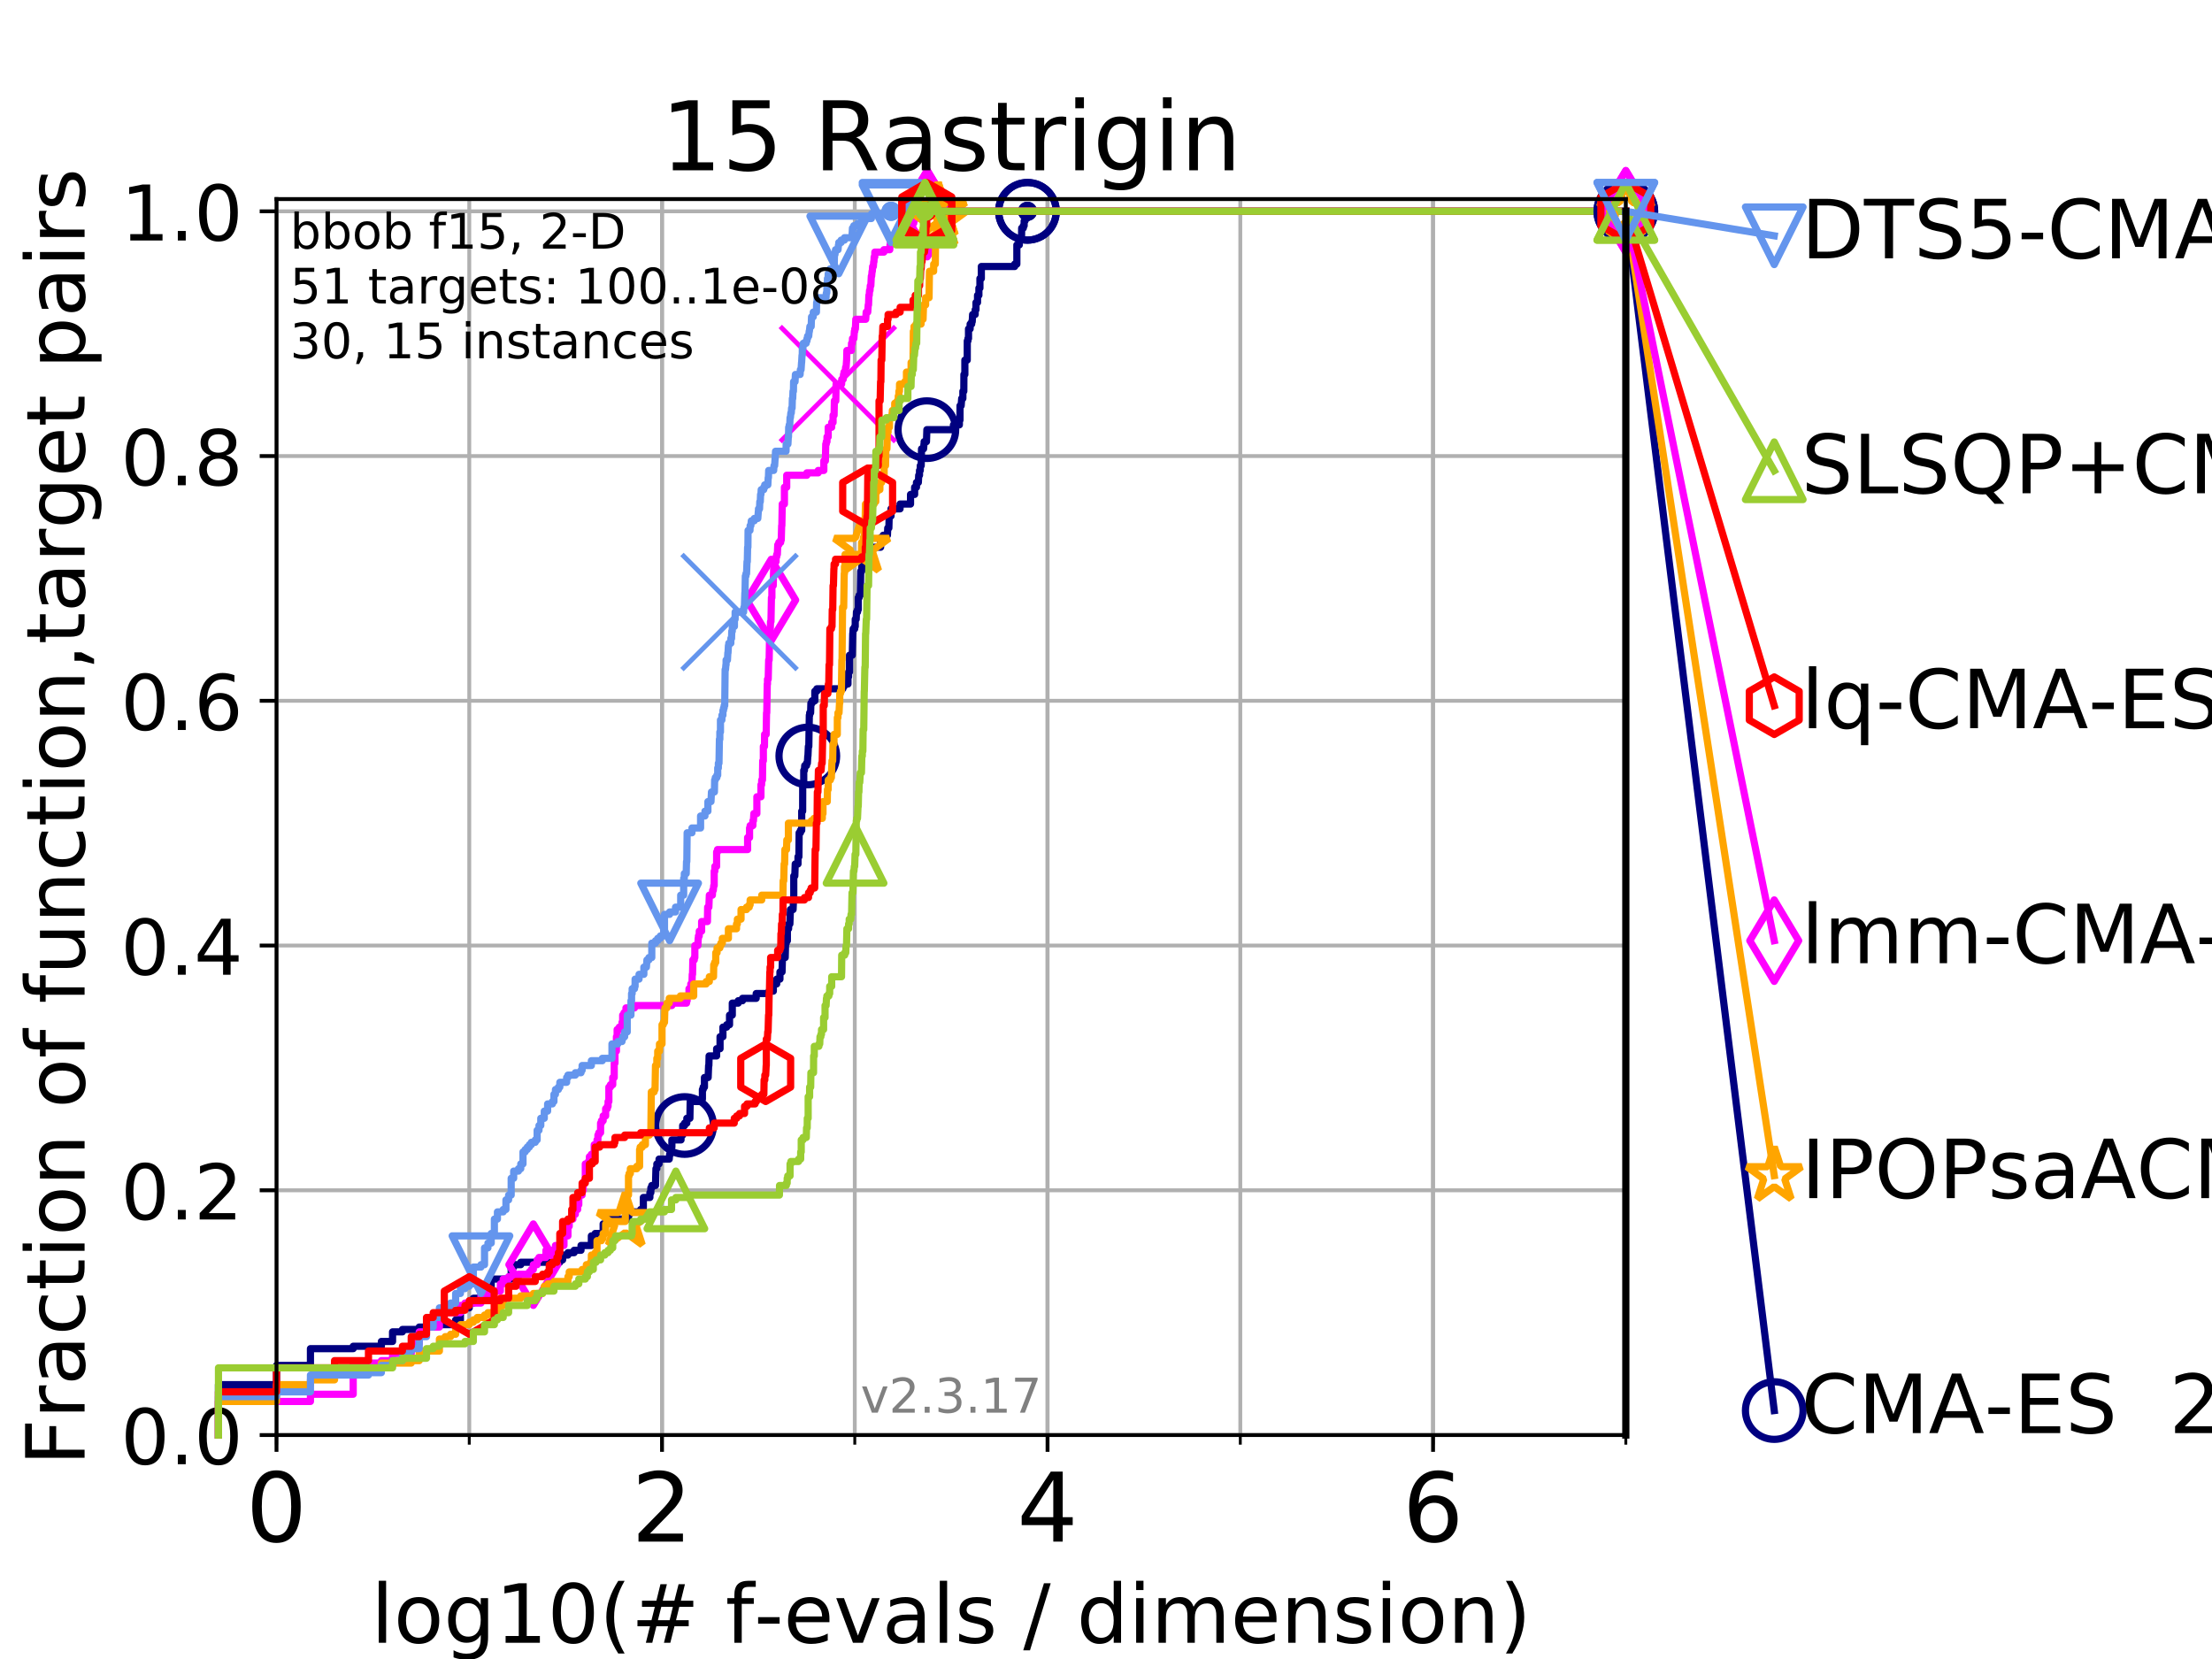 <?xml version="1.0" encoding="utf-8" standalone="no"?>
<!DOCTYPE svg PUBLIC "-//W3C//DTD SVG 1.1//EN"
  "http://www.w3.org/Graphics/SVG/1.1/DTD/svg11.dtd">
<!-- Created with matplotlib (https://matplotlib.org/) -->
<svg height="345.6pt" version="1.1" viewBox="0 0 460.8 345.6" width="460.8pt" xmlns="http://www.w3.org/2000/svg" xmlns:xlink="http://www.w3.org/1999/xlink">
 <defs>
  <style type="text/css">
*{stroke-linecap:butt;stroke-linejoin:round;}
  </style>
 </defs>
 <g id="figure_1">
  <g id="patch_1">
   <path d="M 0 345.6 
L 460.8 345.6 
L 460.8 0 
L 0 0 
z
" style="fill:#ffffff;"/>
  </g>
  <g id="axes_1">
   <g id="patch_2">
    <path d="M 57.6 298.944 
L 338.688 298.944 
L 338.688 41.472 
L 57.6 41.472 
z
" style="fill:#ffffff;"/>
   </g>
   <g id="matplotlib.axis_1">
    <g id="xtick_1">
     <g id="line2d_1">
      <path clip-path="url(#p633615e3fd)" d="M 57.6 298.944 
L 57.6 41.472 
" style="fill:none;stroke:#b0b0b0;stroke-linecap:square;stroke-width:0.8;"/>
     </g>
     <g id="line2d_2">
      <defs>
       <path d="M 0 0 
L 0 3.5 
" id="m56e9555439" style="stroke:#000000;stroke-width:0.8;"/>
      </defs>
      <g>
       <use style="stroke:#000000;stroke-width:0.8;" x="57.6" xlink:href="#m56e9555439" y="298.944"/>
      </g>
     </g>
     <g id="text_1">
      <!-- 0 -->
      <defs>
       <path d="M 31.781 66.406 
Q 24.172 66.406 20.328 58.906 
Q 16.5 51.422 16.5 36.375 
Q 16.5 21.391 20.328 13.891 
Q 24.172 6.391 31.781 6.391 
Q 39.453 6.391 43.281 13.891 
Q 47.125 21.391 47.125 36.375 
Q 47.125 51.422 43.281 58.906 
Q 39.453 66.406 31.781 66.406 
z
M 31.781 74.219 
Q 44.047 74.219 50.516 64.516 
Q 56.984 54.828 56.984 36.375 
Q 56.984 17.969 50.516 8.266 
Q 44.047 -1.422 31.781 -1.422 
Q 19.531 -1.422 13.062 8.266 
Q 6.594 17.969 6.594 36.375 
Q 6.594 54.828 13.062 64.516 
Q 19.531 74.219 31.781 74.219 
z
" id="DejaVuSans-48"/>
      </defs>
      <g transform="translate(51.237 321.141)scale(0.2 -0.2)">
       <use xlink:href="#DejaVuSans-48"/>
      </g>
     </g>
    </g>
    <g id="xtick_2">
     <g id="line2d_3">
      <path clip-path="url(#p633615e3fd)" d="M 137.911 298.944 
L 137.911 41.472 
" style="fill:none;stroke:#b0b0b0;stroke-linecap:square;stroke-width:0.8;"/>
     </g>
     <g id="line2d_4">
      <g>
       <use style="stroke:#000000;stroke-width:0.8;" x="137.911" xlink:href="#m56e9555439" y="298.944"/>
      </g>
     </g>
     <g id="text_2">
      <!-- 2 -->
      <defs>
       <path d="M 19.188 8.297 
L 53.609 8.297 
L 53.609 0 
L 7.328 0 
L 7.328 8.297 
Q 12.938 14.109 22.625 23.891 
Q 32.328 33.688 34.812 36.531 
Q 39.547 41.844 41.422 45.531 
Q 43.312 49.219 43.312 52.781 
Q 43.312 58.594 39.234 62.25 
Q 35.156 65.922 28.609 65.922 
Q 23.969 65.922 18.812 64.312 
Q 13.672 62.703 7.812 59.422 
L 7.812 69.391 
Q 13.766 71.781 18.938 73 
Q 24.125 74.219 28.422 74.219 
Q 39.75 74.219 46.484 68.547 
Q 53.219 62.891 53.219 53.422 
Q 53.219 48.922 51.531 44.891 
Q 49.859 40.875 45.406 35.406 
Q 44.188 33.984 37.641 27.219 
Q 31.109 20.453 19.188 8.297 
z
" id="DejaVuSans-50"/>
      </defs>
      <g transform="translate(131.548 321.141)scale(0.2 -0.2)">
       <use xlink:href="#DejaVuSans-50"/>
      </g>
     </g>
    </g>
    <g id="xtick_3">
     <g id="line2d_5">
      <path clip-path="url(#p633615e3fd)" d="M 218.222 298.944 
L 218.222 41.472 
" style="fill:none;stroke:#b0b0b0;stroke-linecap:square;stroke-width:0.8;"/>
     </g>
     <g id="line2d_6">
      <g>
       <use style="stroke:#000000;stroke-width:0.8;" x="218.222" xlink:href="#m56e9555439" y="298.944"/>
      </g>
     </g>
     <g id="text_3">
      <!-- 4 -->
      <defs>
       <path d="M 37.797 64.312 
L 12.891 25.391 
L 37.797 25.391 
z
M 35.203 72.906 
L 47.609 72.906 
L 47.609 25.391 
L 58.016 25.391 
L 58.016 17.188 
L 47.609 17.188 
L 47.609 0 
L 37.797 0 
L 37.797 17.188 
L 4.891 17.188 
L 4.891 26.703 
z
" id="DejaVuSans-52"/>
      </defs>
      <g transform="translate(211.859 321.141)scale(0.2 -0.2)">
       <use xlink:href="#DejaVuSans-52"/>
      </g>
     </g>
    </g>
    <g id="xtick_4">
     <g id="line2d_7">
      <path clip-path="url(#p633615e3fd)" d="M 298.533 298.944 
L 298.533 41.472 
" style="fill:none;stroke:#b0b0b0;stroke-linecap:square;stroke-width:0.8;"/>
     </g>
     <g id="line2d_8">
      <g>
       <use style="stroke:#000000;stroke-width:0.8;" x="298.533" xlink:href="#m56e9555439" y="298.944"/>
      </g>
     </g>
     <g id="text_4">
      <!-- 6 -->
      <defs>
       <path d="M 33.016 40.375 
Q 26.375 40.375 22.484 35.828 
Q 18.609 31.297 18.609 23.391 
Q 18.609 15.531 22.484 10.953 
Q 26.375 6.391 33.016 6.391 
Q 39.656 6.391 43.531 10.953 
Q 47.406 15.531 47.406 23.391 
Q 47.406 31.297 43.531 35.828 
Q 39.656 40.375 33.016 40.375 
z
M 52.594 71.297 
L 52.594 62.312 
Q 48.875 64.062 45.094 64.984 
Q 41.312 65.922 37.594 65.922 
Q 27.828 65.922 22.672 59.328 
Q 17.531 52.734 16.797 39.406 
Q 19.672 43.656 24.016 45.922 
Q 28.375 48.188 33.594 48.188 
Q 44.578 48.188 50.953 41.516 
Q 57.328 34.859 57.328 23.391 
Q 57.328 12.156 50.688 5.359 
Q 44.047 -1.422 33.016 -1.422 
Q 20.359 -1.422 13.672 8.266 
Q 6.984 17.969 6.984 36.375 
Q 6.984 53.656 15.188 63.938 
Q 23.391 74.219 37.203 74.219 
Q 40.922 74.219 44.703 73.484 
Q 48.484 72.75 52.594 71.297 
z
" id="DejaVuSans-54"/>
      </defs>
      <g transform="translate(292.17 321.141)scale(0.2 -0.2)">
       <use xlink:href="#DejaVuSans-54"/>
      </g>
     </g>
    </g>
    <g id="xtick_5">
     <g id="line2d_9">
      <path clip-path="url(#p633615e3fd)" d="M 57.6 298.944 
L 57.6 41.472 
" style="fill:none;stroke:#b0b0b0;stroke-linecap:square;stroke-width:0.8;"/>
     </g>
     <g id="line2d_10">
      <defs>
       <path d="M 0 0 
L 0 2 
" id="m986efbf2e8" style="stroke:#000000;stroke-width:0.6;"/>
      </defs>
      <g>
       <use style="stroke:#000000;stroke-width:0.6;" x="57.6" xlink:href="#m986efbf2e8" y="298.944"/>
      </g>
     </g>
    </g>
    <g id="xtick_6">
     <g id="line2d_11">
      <path clip-path="url(#p633615e3fd)" d="M 97.755 298.944 
L 97.755 41.472 
" style="fill:none;stroke:#b0b0b0;stroke-linecap:square;stroke-width:0.8;"/>
     </g>
     <g id="line2d_12">
      <g>
       <use style="stroke:#000000;stroke-width:0.6;" x="97.755" xlink:href="#m986efbf2e8" y="298.944"/>
      </g>
     </g>
    </g>
    <g id="xtick_7">
     <g id="line2d_13">
      <path clip-path="url(#p633615e3fd)" d="M 137.911 298.944 
L 137.911 41.472 
" style="fill:none;stroke:#b0b0b0;stroke-linecap:square;stroke-width:0.8;"/>
     </g>
     <g id="line2d_14">
      <g>
       <use style="stroke:#000000;stroke-width:0.6;" x="137.911" xlink:href="#m986efbf2e8" y="298.944"/>
      </g>
     </g>
    </g>
    <g id="xtick_8">
     <g id="line2d_15">
      <path clip-path="url(#p633615e3fd)" d="M 178.066 298.944 
L 178.066 41.472 
" style="fill:none;stroke:#b0b0b0;stroke-linecap:square;stroke-width:0.8;"/>
     </g>
     <g id="line2d_16">
      <g>
       <use style="stroke:#000000;stroke-width:0.6;" x="178.066" xlink:href="#m986efbf2e8" y="298.944"/>
      </g>
     </g>
    </g>
    <g id="xtick_9">
     <g id="line2d_17">
      <path clip-path="url(#p633615e3fd)" d="M 218.222 298.944 
L 218.222 41.472 
" style="fill:none;stroke:#b0b0b0;stroke-linecap:square;stroke-width:0.8;"/>
     </g>
     <g id="line2d_18">
      <g>
       <use style="stroke:#000000;stroke-width:0.6;" x="218.222" xlink:href="#m986efbf2e8" y="298.944"/>
      </g>
     </g>
    </g>
    <g id="xtick_10">
     <g id="line2d_19">
      <path clip-path="url(#p633615e3fd)" d="M 258.377 298.944 
L 258.377 41.472 
" style="fill:none;stroke:#b0b0b0;stroke-linecap:square;stroke-width:0.8;"/>
     </g>
     <g id="line2d_20">
      <g>
       <use style="stroke:#000000;stroke-width:0.6;" x="258.377" xlink:href="#m986efbf2e8" y="298.944"/>
      </g>
     </g>
    </g>
    <g id="xtick_11">
     <g id="line2d_21">
      <path clip-path="url(#p633615e3fd)" d="M 298.533 298.944 
L 298.533 41.472 
" style="fill:none;stroke:#b0b0b0;stroke-linecap:square;stroke-width:0.8;"/>
     </g>
     <g id="line2d_22">
      <g>
       <use style="stroke:#000000;stroke-width:0.6;" x="298.533" xlink:href="#m986efbf2e8" y="298.944"/>
      </g>
     </g>
    </g>
    <g id="xtick_12">
     <g id="line2d_23">
      <path clip-path="url(#p633615e3fd)" d="M 338.688 298.944 
L 338.688 41.472 
" style="fill:none;stroke:#b0b0b0;stroke-linecap:square;stroke-width:0.8;"/>
     </g>
     <g id="line2d_24">
      <g>
       <use style="stroke:#000000;stroke-width:0.6;" x="338.688" xlink:href="#m986efbf2e8" y="298.944"/>
      </g>
     </g>
    </g>
    <g id="text_5">
     <!-- log10(# f-evals / dimension) -->
     <defs>
      <path d="M 9.422 75.984 
L 18.406 75.984 
L 18.406 0 
L 9.422 0 
z
" id="DejaVuSans-108"/>
      <path d="M 30.609 48.391 
Q 23.391 48.391 19.188 42.75 
Q 14.984 37.109 14.984 27.297 
Q 14.984 17.484 19.156 11.844 
Q 23.344 6.203 30.609 6.203 
Q 37.797 6.203 41.984 11.859 
Q 46.188 17.531 46.188 27.297 
Q 46.188 37.016 41.984 42.703 
Q 37.797 48.391 30.609 48.391 
z
M 30.609 56 
Q 42.328 56 49.016 48.375 
Q 55.719 40.766 55.719 27.297 
Q 55.719 13.875 49.016 6.219 
Q 42.328 -1.422 30.609 -1.422 
Q 18.844 -1.422 12.172 6.219 
Q 5.516 13.875 5.516 27.297 
Q 5.516 40.766 12.172 48.375 
Q 18.844 56 30.609 56 
z
" id="DejaVuSans-111"/>
      <path d="M 45.406 27.984 
Q 45.406 37.75 41.375 43.109 
Q 37.359 48.484 30.078 48.484 
Q 22.859 48.484 18.828 43.109 
Q 14.797 37.75 14.797 27.984 
Q 14.797 18.266 18.828 12.891 
Q 22.859 7.516 30.078 7.516 
Q 37.359 7.516 41.375 12.891 
Q 45.406 18.266 45.406 27.984 
z
M 54.391 6.781 
Q 54.391 -7.172 48.188 -13.984 
Q 42 -20.797 29.203 -20.797 
Q 24.469 -20.797 20.266 -20.094 
Q 16.062 -19.391 12.109 -17.922 
L 12.109 -9.188 
Q 16.062 -11.328 19.922 -12.344 
Q 23.781 -13.375 27.781 -13.375 
Q 36.625 -13.375 41.016 -8.766 
Q 45.406 -4.156 45.406 5.172 
L 45.406 9.625 
Q 42.625 4.781 38.281 2.391 
Q 33.938 0 27.875 0 
Q 17.828 0 11.672 7.656 
Q 5.516 15.328 5.516 27.984 
Q 5.516 40.672 11.672 48.328 
Q 17.828 56 27.875 56 
Q 33.938 56 38.281 53.609 
Q 42.625 51.219 45.406 46.391 
L 45.406 54.688 
L 54.391 54.688 
z
" id="DejaVuSans-103"/>
      <path d="M 12.406 8.297 
L 28.516 8.297 
L 28.516 63.922 
L 10.984 60.406 
L 10.984 69.391 
L 28.422 72.906 
L 38.281 72.906 
L 38.281 8.297 
L 54.391 8.297 
L 54.391 0 
L 12.406 0 
z
" id="DejaVuSans-49"/>
      <path d="M 31 75.875 
Q 24.469 64.656 21.281 53.656 
Q 18.109 42.672 18.109 31.391 
Q 18.109 20.125 21.312 9.062 
Q 24.516 -2 31 -13.188 
L 23.188 -13.188 
Q 15.875 -1.703 12.234 9.375 
Q 8.594 20.453 8.594 31.391 
Q 8.594 42.281 12.203 53.312 
Q 15.828 64.359 23.188 75.875 
z
" id="DejaVuSans-40"/>
      <path d="M 51.125 44 
L 36.922 44 
L 32.812 27.688 
L 47.125 27.688 
z
M 43.797 71.781 
L 38.719 51.516 
L 52.984 51.516 
L 58.109 71.781 
L 65.922 71.781 
L 60.891 51.516 
L 76.125 51.516 
L 76.125 44 
L 58.984 44 
L 54.984 27.688 
L 70.516 27.688 
L 70.516 20.219 
L 53.078 20.219 
L 48 0 
L 40.188 0 
L 45.219 20.219 
L 30.906 20.219 
L 25.875 0 
L 18.016 0 
L 23.094 20.219 
L 7.719 20.219 
L 7.719 27.688 
L 24.906 27.688 
L 29 44 
L 13.281 44 
L 13.281 51.516 
L 30.906 51.516 
L 35.891 71.781 
z
" id="DejaVuSans-35"/>
      <path id="DejaVuSans-32"/>
      <path d="M 37.109 75.984 
L 37.109 68.5 
L 28.516 68.5 
Q 23.688 68.5 21.797 66.547 
Q 19.922 64.594 19.922 59.516 
L 19.922 54.688 
L 34.719 54.688 
L 34.719 47.703 
L 19.922 47.703 
L 19.922 0 
L 10.891 0 
L 10.891 47.703 
L 2.297 47.703 
L 2.297 54.688 
L 10.891 54.688 
L 10.891 58.5 
Q 10.891 67.625 15.141 71.797 
Q 19.391 75.984 28.609 75.984 
z
" id="DejaVuSans-102"/>
      <path d="M 4.891 31.391 
L 31.203 31.391 
L 31.203 23.391 
L 4.891 23.391 
z
" id="DejaVuSans-45"/>
      <path d="M 56.203 29.594 
L 56.203 25.203 
L 14.891 25.203 
Q 15.484 15.922 20.484 11.062 
Q 25.484 6.203 34.422 6.203 
Q 39.594 6.203 44.453 7.469 
Q 49.312 8.734 54.109 11.281 
L 54.109 2.781 
Q 49.266 0.734 44.188 -0.344 
Q 39.109 -1.422 33.891 -1.422 
Q 20.797 -1.422 13.156 6.188 
Q 5.516 13.812 5.516 26.812 
Q 5.516 40.234 12.766 48.109 
Q 20.016 56 32.328 56 
Q 43.359 56 49.781 48.891 
Q 56.203 41.797 56.203 29.594 
z
M 47.219 32.234 
Q 47.125 39.594 43.094 43.984 
Q 39.062 48.391 32.422 48.391 
Q 24.906 48.391 20.391 44.141 
Q 15.875 39.891 15.188 32.172 
z
" id="DejaVuSans-101"/>
      <path d="M 2.984 54.688 
L 12.5 54.688 
L 29.594 8.797 
L 46.688 54.688 
L 56.203 54.688 
L 35.688 0 
L 23.484 0 
z
" id="DejaVuSans-118"/>
      <path d="M 34.281 27.484 
Q 23.391 27.484 19.188 25 
Q 14.984 22.516 14.984 16.5 
Q 14.984 11.719 18.141 8.906 
Q 21.297 6.109 26.703 6.109 
Q 34.188 6.109 38.703 11.406 
Q 43.219 16.703 43.219 25.484 
L 43.219 27.484 
z
M 52.203 31.203 
L 52.203 0 
L 43.219 0 
L 43.219 8.297 
Q 40.141 3.328 35.547 0.953 
Q 30.953 -1.422 24.312 -1.422 
Q 15.922 -1.422 10.953 3.297 
Q 6 8.016 6 15.922 
Q 6 25.141 12.172 29.828 
Q 18.359 34.516 30.609 34.516 
L 43.219 34.516 
L 43.219 35.406 
Q 43.219 41.609 39.141 45 
Q 35.062 48.391 27.688 48.391 
Q 23 48.391 18.547 47.266 
Q 14.109 46.141 10.016 43.891 
L 10.016 52.203 
Q 14.938 54.109 19.578 55.047 
Q 24.219 56 28.609 56 
Q 40.484 56 46.344 49.844 
Q 52.203 43.703 52.203 31.203 
z
" id="DejaVuSans-97"/>
      <path d="M 44.281 53.078 
L 44.281 44.578 
Q 40.484 46.531 36.375 47.5 
Q 32.281 48.484 27.875 48.484 
Q 21.188 48.484 17.844 46.438 
Q 14.5 44.391 14.5 40.281 
Q 14.5 37.156 16.891 35.375 
Q 19.281 33.594 26.516 31.984 
L 29.594 31.297 
Q 39.156 29.25 43.188 25.516 
Q 47.219 21.781 47.219 15.094 
Q 47.219 7.469 41.188 3.016 
Q 35.156 -1.422 24.609 -1.422 
Q 20.219 -1.422 15.453 -0.562 
Q 10.688 0.297 5.422 2 
L 5.422 11.281 
Q 10.406 8.688 15.234 7.391 
Q 20.062 6.109 24.812 6.109 
Q 31.156 6.109 34.562 8.281 
Q 37.984 10.453 37.984 14.406 
Q 37.984 18.062 35.516 20.016 
Q 33.062 21.969 24.703 23.781 
L 21.578 24.516 
Q 13.234 26.266 9.516 29.906 
Q 5.812 33.547 5.812 39.891 
Q 5.812 47.609 11.281 51.797 
Q 16.75 56 26.812 56 
Q 31.781 56 36.172 55.266 
Q 40.578 54.547 44.281 53.078 
z
" id="DejaVuSans-115"/>
      <path d="M 25.391 72.906 
L 33.688 72.906 
L 8.297 -9.281 
L 0 -9.281 
z
" id="DejaVuSans-47"/>
      <path d="M 45.406 46.391 
L 45.406 75.984 
L 54.391 75.984 
L 54.391 0 
L 45.406 0 
L 45.406 8.203 
Q 42.578 3.328 38.25 0.953 
Q 33.938 -1.422 27.875 -1.422 
Q 17.969 -1.422 11.734 6.484 
Q 5.516 14.406 5.516 27.297 
Q 5.516 40.188 11.734 48.094 
Q 17.969 56 27.875 56 
Q 33.938 56 38.25 53.625 
Q 42.578 51.266 45.406 46.391 
z
M 14.797 27.297 
Q 14.797 17.391 18.875 11.75 
Q 22.953 6.109 30.078 6.109 
Q 37.203 6.109 41.297 11.75 
Q 45.406 17.391 45.406 27.297 
Q 45.406 37.203 41.297 42.844 
Q 37.203 48.484 30.078 48.484 
Q 22.953 48.484 18.875 42.844 
Q 14.797 37.203 14.797 27.297 
z
" id="DejaVuSans-100"/>
      <path d="M 9.422 54.688 
L 18.406 54.688 
L 18.406 0 
L 9.422 0 
z
M 9.422 75.984 
L 18.406 75.984 
L 18.406 64.594 
L 9.422 64.594 
z
" id="DejaVuSans-105"/>
      <path d="M 52 44.188 
Q 55.375 50.25 60.062 53.125 
Q 64.75 56 71.094 56 
Q 79.641 56 84.281 50.016 
Q 88.922 44.047 88.922 33.016 
L 88.922 0 
L 79.891 0 
L 79.891 32.719 
Q 79.891 40.578 77.094 44.375 
Q 74.312 48.188 68.609 48.188 
Q 61.625 48.188 57.562 43.547 
Q 53.516 38.922 53.516 30.906 
L 53.516 0 
L 44.484 0 
L 44.484 32.719 
Q 44.484 40.625 41.703 44.406 
Q 38.922 48.188 33.109 48.188 
Q 26.219 48.188 22.156 43.531 
Q 18.109 38.875 18.109 30.906 
L 18.109 0 
L 9.078 0 
L 9.078 54.688 
L 18.109 54.688 
L 18.109 46.188 
Q 21.188 51.219 25.484 53.609 
Q 29.781 56 35.688 56 
Q 41.656 56 45.828 52.969 
Q 50 49.953 52 44.188 
z
" id="DejaVuSans-109"/>
      <path d="M 54.891 33.016 
L 54.891 0 
L 45.906 0 
L 45.906 32.719 
Q 45.906 40.484 42.875 44.328 
Q 39.844 48.188 33.797 48.188 
Q 26.516 48.188 22.312 43.547 
Q 18.109 38.922 18.109 30.906 
L 18.109 0 
L 9.078 0 
L 9.078 54.688 
L 18.109 54.688 
L 18.109 46.188 
Q 21.344 51.125 25.703 53.562 
Q 30.078 56 35.797 56 
Q 45.219 56 50.047 50.172 
Q 54.891 44.344 54.891 33.016 
z
" id="DejaVuSans-110"/>
      <path d="M 8.016 75.875 
L 15.828 75.875 
Q 23.141 64.359 26.781 53.312 
Q 30.422 42.281 30.422 31.391 
Q 30.422 20.453 26.781 9.375 
Q 23.141 -1.703 15.828 -13.188 
L 8.016 -13.188 
Q 14.5 -2 17.703 9.062 
Q 20.906 20.125 20.906 31.391 
Q 20.906 42.672 17.703 53.656 
Q 14.5 64.656 8.016 75.875 
z
" id="DejaVuSans-41"/>
     </defs>
     <g transform="translate(77.303 342.218)scale(0.17 -0.17)">
      <use xlink:href="#DejaVuSans-108"/>
      <use x="27.783" xlink:href="#DejaVuSans-111"/>
      <use x="88.965" xlink:href="#DejaVuSans-103"/>
      <use x="152.441" xlink:href="#DejaVuSans-49"/>
      <use x="216.064" xlink:href="#DejaVuSans-48"/>
      <use x="279.688" xlink:href="#DejaVuSans-40"/>
      <use x="318.701" xlink:href="#DejaVuSans-35"/>
      <use x="402.49" xlink:href="#DejaVuSans-32"/>
      <use x="434.277" xlink:href="#DejaVuSans-102"/>
      <use x="469.404" xlink:href="#DejaVuSans-45"/>
      <use x="505.488" xlink:href="#DejaVuSans-101"/>
      <use x="567.012" xlink:href="#DejaVuSans-118"/>
      <use x="626.191" xlink:href="#DejaVuSans-97"/>
      <use x="687.471" xlink:href="#DejaVuSans-108"/>
      <use x="715.254" xlink:href="#DejaVuSans-115"/>
      <use x="767.354" xlink:href="#DejaVuSans-32"/>
      <use x="799.141" xlink:href="#DejaVuSans-47"/>
      <use x="832.832" xlink:href="#DejaVuSans-32"/>
      <use x="864.619" xlink:href="#DejaVuSans-100"/>
      <use x="928.096" xlink:href="#DejaVuSans-105"/>
      <use x="955.879" xlink:href="#DejaVuSans-109"/>
      <use x="1053.291" xlink:href="#DejaVuSans-101"/>
      <use x="1114.814" xlink:href="#DejaVuSans-110"/>
      <use x="1178.193" xlink:href="#DejaVuSans-115"/>
      <use x="1230.293" xlink:href="#DejaVuSans-105"/>
      <use x="1258.076" xlink:href="#DejaVuSans-111"/>
      <use x="1319.258" xlink:href="#DejaVuSans-110"/>
      <use x="1382.637" xlink:href="#DejaVuSans-41"/>
     </g>
    </g>
   </g>
   <g id="matplotlib.axis_2">
    <g id="ytick_1">
     <g id="line2d_25">
      <path clip-path="url(#p633615e3fd)" d="M 57.6 298.944 
L 338.688 298.944 
" style="fill:none;stroke:#b0b0b0;stroke-linecap:square;stroke-width:0.8;"/>
     </g>
     <g id="line2d_26">
      <defs>
       <path d="M 0 0 
L -3.5 0 
" id="md220dd8c05" style="stroke:#000000;stroke-width:0.8;"/>
      </defs>
      <g>
       <use style="stroke:#000000;stroke-width:0.8;" x="57.6" xlink:href="#md220dd8c05" y="298.944"/>
      </g>
     </g>
     <g id="text_6">
      <!-- 0.0 -->
      <defs>
       <path d="M 10.688 12.406 
L 21 12.406 
L 21 0 
L 10.688 0 
z
" id="DejaVuSans-46"/>
      </defs>
      <g transform="translate(25.155 305.023)scale(0.16 -0.16)">
       <use xlink:href="#DejaVuSans-48"/>
       <use x="63.623" xlink:href="#DejaVuSans-46"/>
       <use x="95.41" xlink:href="#DejaVuSans-48"/>
      </g>
     </g>
    </g>
    <g id="ytick_2">
     <g id="line2d_27">
      <path clip-path="url(#p633615e3fd)" d="M 57.6 247.959 
L 338.688 247.959 
" style="fill:none;stroke:#b0b0b0;stroke-linecap:square;stroke-width:0.8;"/>
     </g>
     <g id="line2d_28">
      <g>
       <use style="stroke:#000000;stroke-width:0.8;" x="57.6" xlink:href="#md220dd8c05" y="247.959"/>
      </g>
     </g>
     <g id="text_7">
      <!-- 0.2 -->
      <g transform="translate(25.155 254.038)scale(0.16 -0.16)">
       <use xlink:href="#DejaVuSans-48"/>
       <use x="63.623" xlink:href="#DejaVuSans-46"/>
       <use x="95.41" xlink:href="#DejaVuSans-50"/>
      </g>
     </g>
    </g>
    <g id="ytick_3">
     <g id="line2d_29">
      <path clip-path="url(#p633615e3fd)" d="M 57.6 196.975 
L 338.688 196.975 
" style="fill:none;stroke:#b0b0b0;stroke-linecap:square;stroke-width:0.8;"/>
     </g>
     <g id="line2d_30">
      <g>
       <use style="stroke:#000000;stroke-width:0.8;" x="57.6" xlink:href="#md220dd8c05" y="196.975"/>
      </g>
     </g>
     <g id="text_8">
      <!-- 0.4 -->
      <g transform="translate(25.155 203.054)scale(0.16 -0.16)">
       <use xlink:href="#DejaVuSans-48"/>
       <use x="63.623" xlink:href="#DejaVuSans-46"/>
       <use x="95.41" xlink:href="#DejaVuSans-52"/>
      </g>
     </g>
    </g>
    <g id="ytick_4">
     <g id="line2d_31">
      <path clip-path="url(#p633615e3fd)" d="M 57.6 145.99 
L 338.688 145.99 
" style="fill:none;stroke:#b0b0b0;stroke-linecap:square;stroke-width:0.8;"/>
     </g>
     <g id="line2d_32">
      <g>
       <use style="stroke:#000000;stroke-width:0.8;" x="57.6" xlink:href="#md220dd8c05" y="145.99"/>
      </g>
     </g>
     <g id="text_9">
      <!-- 0.6 -->
      <g transform="translate(25.155 152.069)scale(0.16 -0.16)">
       <use xlink:href="#DejaVuSans-48"/>
       <use x="63.623" xlink:href="#DejaVuSans-46"/>
       <use x="95.41" xlink:href="#DejaVuSans-54"/>
      </g>
     </g>
    </g>
    <g id="ytick_5">
     <g id="line2d_33">
      <path clip-path="url(#p633615e3fd)" d="M 57.6 95.006 
L 338.688 95.006 
" style="fill:none;stroke:#b0b0b0;stroke-linecap:square;stroke-width:0.8;"/>
     </g>
     <g id="line2d_34">
      <g>
       <use style="stroke:#000000;stroke-width:0.8;" x="57.6" xlink:href="#md220dd8c05" y="95.006"/>
      </g>
     </g>
     <g id="text_10">
      <!-- 0.8 -->
      <defs>
       <path d="M 31.781 34.625 
Q 24.75 34.625 20.719 30.859 
Q 16.703 27.094 16.703 20.516 
Q 16.703 13.922 20.719 10.156 
Q 24.75 6.391 31.781 6.391 
Q 38.812 6.391 42.859 10.172 
Q 46.922 13.969 46.922 20.516 
Q 46.922 27.094 42.891 30.859 
Q 38.875 34.625 31.781 34.625 
z
M 21.922 38.812 
Q 15.578 40.375 12.031 44.719 
Q 8.5 49.078 8.5 55.328 
Q 8.5 64.062 14.719 69.141 
Q 20.953 74.219 31.781 74.219 
Q 42.672 74.219 48.875 69.141 
Q 55.078 64.062 55.078 55.328 
Q 55.078 49.078 51.531 44.719 
Q 48 40.375 41.703 38.812 
Q 48.828 37.156 52.797 32.312 
Q 56.781 27.484 56.781 20.516 
Q 56.781 9.906 50.312 4.234 
Q 43.844 -1.422 31.781 -1.422 
Q 19.734 -1.422 13.25 4.234 
Q 6.781 9.906 6.781 20.516 
Q 6.781 27.484 10.781 32.312 
Q 14.797 37.156 21.922 38.812 
z
M 18.312 54.391 
Q 18.312 48.734 21.844 45.562 
Q 25.391 42.391 31.781 42.391 
Q 38.141 42.391 41.719 45.562 
Q 45.312 48.734 45.312 54.391 
Q 45.312 60.062 41.719 63.234 
Q 38.141 66.406 31.781 66.406 
Q 25.391 66.406 21.844 63.234 
Q 18.312 60.062 18.312 54.391 
z
" id="DejaVuSans-56"/>
      </defs>
      <g transform="translate(25.155 101.085)scale(0.16 -0.16)">
       <use xlink:href="#DejaVuSans-48"/>
       <use x="63.623" xlink:href="#DejaVuSans-46"/>
       <use x="95.41" xlink:href="#DejaVuSans-56"/>
      </g>
     </g>
    </g>
    <g id="ytick_6">
     <g id="line2d_35">
      <path clip-path="url(#p633615e3fd)" d="M 57.6 44.021 
L 338.688 44.021 
" style="fill:none;stroke:#b0b0b0;stroke-linecap:square;stroke-width:0.8;"/>
     </g>
     <g id="line2d_36">
      <g>
       <use style="stroke:#000000;stroke-width:0.8;" x="57.6" xlink:href="#md220dd8c05" y="44.021"/>
      </g>
     </g>
     <g id="text_11">
      <!-- 1.0 -->
      <g transform="translate(25.155 50.1)scale(0.16 -0.16)">
       <use xlink:href="#DejaVuSans-49"/>
       <use x="63.623" xlink:href="#DejaVuSans-46"/>
       <use x="95.41" xlink:href="#DejaVuSans-48"/>
      </g>
     </g>
    </g>
    <g id="text_12">
     <!-- Fraction of function,target pairs -->
     <defs>
      <path d="M 9.812 72.906 
L 51.703 72.906 
L 51.703 64.594 
L 19.672 64.594 
L 19.672 43.109 
L 48.578 43.109 
L 48.578 34.812 
L 19.672 34.812 
L 19.672 0 
L 9.812 0 
z
" id="DejaVuSans-70"/>
      <path d="M 41.109 46.297 
Q 39.594 47.172 37.812 47.578 
Q 36.031 48 33.891 48 
Q 26.266 48 22.188 43.047 
Q 18.109 38.094 18.109 28.812 
L 18.109 0 
L 9.078 0 
L 9.078 54.688 
L 18.109 54.688 
L 18.109 46.188 
Q 20.953 51.172 25.484 53.578 
Q 30.031 56 36.531 56 
Q 37.453 56 38.578 55.875 
Q 39.703 55.766 41.062 55.516 
z
" id="DejaVuSans-114"/>
      <path d="M 48.781 52.594 
L 48.781 44.188 
Q 44.969 46.297 41.141 47.344 
Q 37.312 48.391 33.406 48.391 
Q 24.656 48.391 19.812 42.844 
Q 14.984 37.312 14.984 27.297 
Q 14.984 17.281 19.812 11.734 
Q 24.656 6.203 33.406 6.203 
Q 37.312 6.203 41.141 7.25 
Q 44.969 8.297 48.781 10.406 
L 48.781 2.094 
Q 45.016 0.344 40.984 -0.531 
Q 36.969 -1.422 32.422 -1.422 
Q 20.062 -1.422 12.781 6.344 
Q 5.516 14.109 5.516 27.297 
Q 5.516 40.672 12.859 48.328 
Q 20.219 56 33.016 56 
Q 37.156 56 41.109 55.141 
Q 45.062 54.297 48.781 52.594 
z
" id="DejaVuSans-99"/>
      <path d="M 18.312 70.219 
L 18.312 54.688 
L 36.812 54.688 
L 36.812 47.703 
L 18.312 47.703 
L 18.312 18.016 
Q 18.312 11.328 20.141 9.422 
Q 21.969 7.516 27.594 7.516 
L 36.812 7.516 
L 36.812 0 
L 27.594 0 
Q 17.188 0 13.234 3.875 
Q 9.281 7.766 9.281 18.016 
L 9.281 47.703 
L 2.688 47.703 
L 2.688 54.688 
L 9.281 54.688 
L 9.281 70.219 
z
" id="DejaVuSans-116"/>
      <path d="M 8.5 21.578 
L 8.5 54.688 
L 17.484 54.688 
L 17.484 21.922 
Q 17.484 14.156 20.5 10.266 
Q 23.531 6.391 29.594 6.391 
Q 36.859 6.391 41.078 11.031 
Q 45.312 15.672 45.312 23.688 
L 45.312 54.688 
L 54.297 54.688 
L 54.297 0 
L 45.312 0 
L 45.312 8.406 
Q 42.047 3.422 37.719 1 
Q 33.406 -1.422 27.688 -1.422 
Q 18.266 -1.422 13.375 4.438 
Q 8.5 10.297 8.5 21.578 
z
M 31.109 56 
z
" id="DejaVuSans-117"/>
      <path d="M 11.719 12.406 
L 22.016 12.406 
L 22.016 4 
L 14.016 -11.625 
L 7.719 -11.625 
L 11.719 4 
z
" id="DejaVuSans-44"/>
      <path d="M 18.109 8.203 
L 18.109 -20.797 
L 9.078 -20.797 
L 9.078 54.688 
L 18.109 54.688 
L 18.109 46.391 
Q 20.953 51.266 25.266 53.625 
Q 29.594 56 35.594 56 
Q 45.562 56 51.781 48.094 
Q 58.016 40.188 58.016 27.297 
Q 58.016 14.406 51.781 6.484 
Q 45.562 -1.422 35.594 -1.422 
Q 29.594 -1.422 25.266 0.953 
Q 20.953 3.328 18.109 8.203 
z
M 48.688 27.297 
Q 48.688 37.203 44.609 42.844 
Q 40.531 48.484 33.406 48.484 
Q 26.266 48.484 22.188 42.844 
Q 18.109 37.203 18.109 27.297 
Q 18.109 17.391 22.188 11.75 
Q 26.266 6.109 33.406 6.109 
Q 40.531 6.109 44.609 11.75 
Q 48.688 17.391 48.688 27.297 
z
" id="DejaVuSans-112"/>
     </defs>
     <g transform="translate(17.62 305.347)rotate(-90)scale(0.17 -0.17)">
      <use xlink:href="#DejaVuSans-70"/>
      <use x="57.41" xlink:href="#DejaVuSans-114"/>
      <use x="98.523" xlink:href="#DejaVuSans-97"/>
      <use x="159.803" xlink:href="#DejaVuSans-99"/>
      <use x="214.783" xlink:href="#DejaVuSans-116"/>
      <use x="253.992" xlink:href="#DejaVuSans-105"/>
      <use x="281.775" xlink:href="#DejaVuSans-111"/>
      <use x="342.957" xlink:href="#DejaVuSans-110"/>
      <use x="406.336" xlink:href="#DejaVuSans-32"/>
      <use x="438.123" xlink:href="#DejaVuSans-111"/>
      <use x="499.305" xlink:href="#DejaVuSans-102"/>
      <use x="534.51" xlink:href="#DejaVuSans-32"/>
      <use x="566.297" xlink:href="#DejaVuSans-102"/>
      <use x="601.502" xlink:href="#DejaVuSans-117"/>
      <use x="664.881" xlink:href="#DejaVuSans-110"/>
      <use x="728.26" xlink:href="#DejaVuSans-99"/>
      <use x="783.24" xlink:href="#DejaVuSans-116"/>
      <use x="822.449" xlink:href="#DejaVuSans-105"/>
      <use x="850.232" xlink:href="#DejaVuSans-111"/>
      <use x="911.414" xlink:href="#DejaVuSans-110"/>
      <use x="974.793" xlink:href="#DejaVuSans-44"/>
      <use x="1006.58" xlink:href="#DejaVuSans-116"/>
      <use x="1045.789" xlink:href="#DejaVuSans-97"/>
      <use x="1107.068" xlink:href="#DejaVuSans-114"/>
      <use x="1148.166" xlink:href="#DejaVuSans-103"/>
      <use x="1211.643" xlink:href="#DejaVuSans-101"/>
      <use x="1273.166" xlink:href="#DejaVuSans-116"/>
      <use x="1312.375" xlink:href="#DejaVuSans-32"/>
      <use x="1344.162" xlink:href="#DejaVuSans-112"/>
      <use x="1407.639" xlink:href="#DejaVuSans-97"/>
      <use x="1468.918" xlink:href="#DejaVuSans-105"/>
      <use x="1496.701" xlink:href="#DejaVuSans-114"/>
      <use x="1537.814" xlink:href="#DejaVuSans-115"/>
     </g>
    </g>
   </g>
   <g id="line2d_37">
    <defs>
     <path d="M 0 1.5 
C 0.398 1.5 0.779 1.342 1.061 1.061 
C 1.342 0.779 1.5 0.398 1.5 0 
C 1.5 -0.398 1.342 -0.779 1.061 -1.061 
C 0.779 -1.342 0.398 -1.5 0 -1.5 
C -0.398 -1.5 -0.779 -1.342 -1.061 -1.061 
C -1.342 -0.779 -1.5 -0.398 -1.5 0 
C -1.5 0.398 -1.342 0.779 -1.061 1.061 
C -0.779 1.342 -0.398 1.5 0 1.5 
z
" id="m066508180b" style="stroke:#000080;"/>
    </defs>
    <g>
     <use style="fill:#000080;stroke:#000080;" x="214.038" xlink:href="#m066508180b" y="44.021"/>
     <use style="fill:#000080;stroke:#000080;" x="214.038" xlink:href="#m066508180b" y="44.021"/>
    </g>
   </g>
   <g id="line2d_38">
    <path d="M 45.512 298.944 
L 45.512 288.447 
L 57.6 288.447 
L 57.6 284.448 
L 64.671 284.448 
L 64.671 280.949 
L 73.579 280.949 
L 73.579 280.45 
L 79.447 280.45 
L 79.447 279.45 
L 81.776 279.45 
L 81.776 277.451 
L 83.83 277.451 
L 83.83 276.951 
L 87.33 276.951 
L 87.33 276.451 
L 90.243 276.451 
L 90.243 275.951 
L 94.921 275.951 
L 94.921 274.951 
L 95.918 274.951 
L 95.918 272.452 
L 97.755 272.452 
L 97.755 271.452 
L 98.606 271.452 
L 98.606 270.453 
L 100.193 270.453 
L 100.193 269.953 
L 100.935 269.953 
L 100.935 269.453 
L 102.331 269.453 
L 102.331 266.454 
L 106.489 266.454 
L 106.489 263.955 
L 107.009 263.955 
L 107.009 263.455 
L 108.484 263.455 
L 108.484 262.955 
L 116.621 262.955 
L 116.621 262.455 
L 117.203 262.455 
L 117.203 261.455 
L 118.31 261.455 
L 118.31 260.956 
L 119.603 260.956 
L 119.603 260.456 
L 121.037 260.456 
L 121.037 259.456 
L 123.193 259.456 
L 123.193 257.457 
L 123.985 257.457 
L 123.985 256.957 
L 125.648 256.957 
L 125.648 254.957 
L 126.507 254.957 
L 126.507 253.958 
L 130.927 253.958 
L 130.927 252.958 
L 131.185 252.958 
L 131.185 252.458 
L 133.466 252.458 
L 133.466 251.958 
L 134.019 251.958 
L 134.019 249.459 
L 135.382 249.459 
L 135.382 248.459 
L 135.582 248.459 
L 135.582 247.46 
L 135.78 247.46 
L 135.78 246.96 
L 136.551 246.96 
L 136.645 243.461 
L 136.832 243.461 
L 136.832 242.461 
L 137.29 242.461 
L 137.29 241.461 
L 139.414 241.461 
L 139.494 240.462 
L 139.652 240.462 
L 139.652 239.462 
L 139.809 239.462 
L 139.809 238.962 
L 139.965 238.962 
L 139.965 237.463 
L 141.872 237.463 
L 141.872 236.463 
L 142.216 236.463 
L 142.216 234.464 
L 142.62 234.464 
L 142.62 233.964 
L 143.08 233.964 
L 143.08 232.964 
L 143.716 232.964 
L 143.779 229.465 
L 145.943 229.465 
L 145.943 228.965 
L 146.324 228.965 
L 146.324 226.966 
L 146.485 226.966 
L 146.485 226.466 
L 146.749 226.466 
L 146.749 224.467 
L 147.52 224.467 
L 147.62 221.967 
L 147.67 221.967 
L 147.72 219.968 
L 149.287 219.968 
L 149.287 218.468 
L 149.999 218.468 
L 149.999 215.969 
L 150.599 215.969 
L 150.599 213.97 
L 151.381 213.97 
L 151.381 213.47 
L 151.975 213.47 
L 151.975 211.47 
L 152.55 211.47 
L 152.55 208.971 
L 153.785 208.971 
L 153.785 208.471 
L 154.675 208.471 
L 154.675 207.972 
L 157.529 207.972 
L 157.529 206.972 
L 160.201 206.972 
L 160.201 206.472 
L 161.1 206.472 
L 161.1 204.972 
L 161.801 204.972 
L 161.801 203.973 
L 162.475 203.973 
L 162.475 202.473 
L 162.917 202.473 
L 163 199.474 
L 163.57 199.474 
L 163.65 196.475 
L 163.789 196.475 
L 163.789 195.975 
L 164.024 195.975 
L 164.024 193.476 
L 164.276 193.476 
L 164.314 192.476 
L 164.543 192.476 
L 164.638 189.977 
L 164.656 189.977 
L 164.656 189.477 
L 165.212 189.477 
L 165.321 186.978 
L 165.357 186.978 
L 165.357 182.479 
L 165.573 182.479 
L 165.662 179.98 
L 166.238 179.98 
L 166.238 178.48 
L 166.426 178.48 
L 166.477 173.482 
L 166.746 173.482 
L 166.746 172.982 
L 167.011 172.982 
L 167.011 168.983 
L 167.207 168.983 
L 167.223 162.985 
L 167.433 162.985 
L 167.433 160.486 
L 167.577 160.486 
L 167.64 159.486 
L 168.017 159.486 
L 168.017 158.986 
L 168.187 158.986 
L 168.279 157.487 
L 168.309 157.487 
L 168.4 155.487 
L 168.491 155.487 
L 168.597 148.989 
L 168.672 148.989 
L 168.672 148.49 
L 168.865 148.49 
L 168.924 146.49 
L 169.172 146.49 
L 169.172 145.99 
L 169.744 145.99 
L 169.744 143.991 
L 170.16 143.991 
L 170.16 143.491 
L 175.577 143.491 
L 175.577 142.991 
L 175.847 142.991 
L 175.847 142.491 
L 176.65 142.491 
L 176.65 140.992 
L 176.773 140.992 
L 176.773 139.992 
L 176.969 139.992 
L 176.969 136.493 
L 177.544 136.493 
L 177.643 131.995 
L 177.66 131.995 
L 177.732 130.995 
L 178.049 130.995 
L 178.049 130.495 
L 178.162 130.495 
L 178.162 128.995 
L 178.36 128.995 
L 178.42 127.496 
L 178.641 127.496 
L 178.641 126.996 
L 178.792 126.996 
L 178.792 124.497 
L 178.975 124.497 
L 178.975 123.997 
L 179.222 123.997 
L 179.303 118.999 
L 179.513 118.999 
L 179.513 117.999 
L 179.918 117.999 
L 179.918 116.999 
L 180.205 116.999 
L 180.205 115.999 
L 181.151 115.999 
L 181.151 114 
L 183.448 114 
L 183.493 112.001 
L 183.99 112.001 
L 183.99 111.501 
L 184.868 111.501 
L 184.933 110.001 
L 185.166 110.001 
L 185.236 107.502 
L 185.613 107.502 
L 185.613 106.002 
L 187.499 106.002 
L 187.499 105.003 
L 189.681 105.003 
L 189.681 103.003 
L 190.534 103.003 
L 190.534 101.504 
L 190.918 101.504 
L 190.918 100.504 
L 191.31 100.504 
L 191.383 99.005 
L 191.549 99.005 
L 191.549 98.005 
L 191.709 98.005 
L 191.709 97.005 
L 191.903 97.005 
L 191.97 93.506 
L 192.397 93.506 
L 192.478 92.507 
L 192.516 92.507 
L 192.516 92.007 
L 193 92.007 
L 193.085 89.507 
L 198.618 89.507 
L 198.618 88.508 
L 199.854 88.508 
L 199.854 87.508 
L 199.986 87.508 
L 199.993 84.509 
L 200.23 84.509 
L 200.337 83.009 
L 200.583 83.009 
L 200.583 81.51 
L 200.779 81.51 
L 200.8 78.011 
L 200.998 78.011 
L 200.998 75.012 
L 201.492 75.012 
L 201.503 71.013 
L 201.641 71.013 
L 201.641 70.513 
L 201.76 70.513 
L 201.76 68.514 
L 202.096 68.514 
L 202.096 67.514 
L 202.418 67.514 
L 202.418 67.014 
L 202.53 67.014 
L 202.613 65.515 
L 203.145 65.515 
L 203.145 64.515 
L 203.318 64.515 
L 203.318 63.015 
L 203.637 63.015 
L 203.637 61.516 
L 203.92 61.516 
L 203.92 60.016 
L 204.135 60.016 
L 204.135 58.017 
L 204.431 58.017 
L 204.431 55.518 
L 211.375 55.518 
L 211.375 55.018 
L 211.829 55.018 
L 211.829 51.019 
L 212.346 51.019 
L 212.346 49.52 
L 212.804 49.52 
L 212.835 47.52 
L 213.171 47.52 
L 213.171 47.02 
L 213.349 47.02 
L 213.349 46.021 
L 213.531 46.021 
L 213.531 45.521 
L 213.869 45.521 
L 213.869 44.521 
L 214.038 44.521 
L 214.038 44.021 
L 338.688 44.021 
L 338.688 44.021 
" style="fill:none;stroke:#000080;stroke-linecap:square;stroke-width:1.5;"/>
   </g>
   <g id="line2d_39">
    <defs>
     <path d="M 0 6 
C 1.591 6 3.117 5.368 4.243 4.243 
C 5.368 3.117 6 1.591 6 0 
C 6 -1.591 5.368 -3.117 4.243 -4.243 
C 3.117 -5.368 1.591 -6 0 -6 
C -1.591 -6 -3.117 -5.368 -4.243 -4.243 
C -5.368 -3.117 -6 -1.591 -6 0 
C -6 1.591 -5.368 3.117 -4.243 4.243 
C -3.117 5.368 -1.591 6 0 6 
z
" id="m0a92eb2cc3" style="stroke:#000080;stroke-width:1.5;"/>
    </defs>
    <g>
     <use style="fill-opacity:0;stroke:#000080;stroke-width:1.5;" x="142.62" xlink:href="#m0a92eb2cc3" y="234.464"/>
     <use style="fill-opacity:0;stroke:#000080;stroke-width:1.5;" x="168.279" xlink:href="#m0a92eb2cc3" y="157.487"/>
     <use style="fill-opacity:0;stroke:#000080;stroke-width:1.5;" x="193.085" xlink:href="#m0a92eb2cc3" y="89.507"/>
     <use style="fill-opacity:0;stroke:#000080;stroke-width:1.5;" x="214.038" xlink:href="#m0a92eb2cc3" y="44.021"/>
     <use style="fill-opacity:0;stroke:#000080;stroke-width:1.5;" x="214.038" xlink:href="#m0a92eb2cc3" y="44.021"/>
     <use style="fill-opacity:0;stroke:#000080;stroke-width:1.5;" x="338.688" xlink:href="#m0a92eb2cc3" y="44.021"/>
    </g>
   </g>
   <g id="line2d_40">
    <path style="fill:none;stroke:#000080;stroke-linecap:square;stroke-width:1.5;"/>
    <g/>
   </g>
   <g id="line2d_41">
    <defs>
     <path d="M 0 1.5 
C 0.398 1.5 0.779 1.342 1.061 1.061 
C 1.342 0.779 1.5 0.398 1.5 0 
C 1.5 -0.398 1.342 -0.779 1.061 -1.061 
C 0.779 -1.342 0.398 -1.5 0 -1.5 
C -0.398 -1.5 -0.779 -1.342 -1.061 -1.061 
C -1.342 -0.779 -1.5 -0.398 -1.5 0 
C -1.5 0.398 -1.342 0.779 -1.061 1.061 
C -0.779 1.342 -0.398 1.5 0 1.5 
z
" id="me4bdc9648b" style="stroke:#ff00ff;"/>
    </defs>
    <g>
     <use style="fill:#ff00ff;stroke:#ff00ff;" x="193.17" xlink:href="#me4bdc9648b" y="44.021"/>
     <use style="fill:#ff00ff;stroke:#ff00ff;" x="193.17" xlink:href="#me4bdc9648b" y="44.021"/>
    </g>
   </g>
   <g id="line2d_42">
    <path d="M 45.512 298.944 
L 45.512 291.946 
L 64.671 291.946 
L 64.671 290.447 
L 73.579 290.447 
L 73.579 283.949 
L 79.447 283.949 
L 79.447 283.449 
L 81.776 283.449 
L 81.776 281.949 
L 85.667 281.949 
L 85.667 279.95 
L 87.33 279.95 
L 87.33 277.451 
L 88.847 277.451 
L 88.847 276.451 
L 91.535 276.451 
L 91.535 273.452 
L 95.918 273.452 
L 95.918 271.952 
L 96.861 271.952 
L 96.861 271.452 
L 100.193 271.452 
L 100.193 269.453 
L 102.331 269.453 
L 102.331 268.953 
L 104.235 268.953 
L 104.235 267.454 
L 104.826 267.454 
L 104.826 266.454 
L 105.952 266.454 
L 105.952 265.954 
L 108.006 265.954 
L 108.006 265.454 
L 110.274 265.454 
L 110.274 264.954 
L 110.694 264.954 
L 110.694 264.454 
L 111.105 264.454 
L 111.105 263.455 
L 111.897 263.455 
L 111.897 262.455 
L 112.281 262.455 
L 112.281 261.955 
L 113.735 261.955 
L 113.735 260.456 
L 115.711 260.456 
L 115.711 259.456 
L 117.486 259.456 
L 117.486 257.457 
L 118.31 257.457 
L 118.31 255.457 
L 118.577 255.457 
L 118.577 253.958 
L 119.352 253.958 
L 119.352 252.958 
L 119.85 252.958 
L 119.85 251.958 
L 120.335 251.958 
L 120.335 250.959 
L 120.572 250.959 
L 120.572 248.959 
L 121.265 248.959 
L 121.265 247.959 
L 121.49 247.959 
L 121.49 246.46 
L 121.712 246.46 
L 121.712 245.96 
L 121.931 245.96 
L 121.931 242.461 
L 122.573 242.461 
L 122.573 241.961 
L 122.782 241.961 
L 122.782 240.962 
L 123.193 240.962 
L 123.193 240.462 
L 123.791 240.462 
L 123.791 238.462 
L 124.369 238.462 
L 124.369 237.463 
L 124.557 237.463 
L 124.557 236.463 
L 124.744 236.463 
L 124.744 235.963 
L 125.111 235.963 
L 125.111 233.964 
L 125.292 233.964 
L 125.292 233.464 
L 125.648 233.464 
L 125.648 232.464 
L 126.168 232.464 
L 126.168 230.965 
L 126.507 230.965 
L 126.507 230.465 
L 126.674 230.465 
L 126.674 229.465 
L 126.839 229.465 
L 126.839 226.466 
L 127.165 226.466 
L 127.165 225.966 
L 127.643 225.966 
L 127.643 224.467 
L 127.954 224.467 
L 127.954 221.467 
L 128.108 221.467 
L 128.108 218.968 
L 128.411 218.968 
L 128.411 215.969 
L 128.561 215.969 
L 128.561 214.47 
L 129.002 214.47 
L 129.002 213.97 
L 129.574 213.97 
L 129.574 212.97 
L 129.714 212.97 
L 129.714 211.47 
L 129.991 211.47 
L 129.991 210.971 
L 130.398 210.971 
L 130.398 209.971 
L 132.182 209.971 
L 132.182 209.471 
L 139.965 209.471 
L 139.965 208.971 
L 143.015 208.971 
L 143.015 208.471 
L 143.144 208.471 
L 143.144 207.472 
L 143.528 207.472 
L 143.528 205.972 
L 143.903 205.972 
L 143.903 204.972 
L 144.148 204.972 
L 144.209 202.973 
L 144.27 202.973 
L 144.33 199.974 
L 144.63 199.974 
L 144.63 199.474 
L 144.748 199.474 
L 144.748 196.975 
L 145.384 196.975 
L 145.441 195.475 
L 145.497 195.475 
L 145.497 194.975 
L 145.666 194.975 
L 145.666 193.976 
L 146.162 193.976 
L 146.162 191.976 
L 147.369 191.976 
L 147.419 188.977 
L 147.67 188.977 
L 147.77 186.478 
L 148.402 186.478 
L 148.45 185.478 
L 148.592 185.478 
L 148.686 184.479 
L 148.78 184.479 
L 148.78 181.48 
L 148.92 181.48 
L 148.92 180.48 
L 149.287 180.48 
L 149.287 177.481 
L 149.468 177.481 
L 149.468 176.981 
L 155.742 176.981 
L 155.742 174.482 
L 156.145 174.482 
L 156.145 172.482 
L 156.267 172.482 
L 156.267 171.982 
L 156.836 171.982 
L 156.836 170.983 
L 156.953 170.983 
L 157.041 169.483 
L 157.67 169.483 
L 157.67 165.984 
L 158.519 165.984 
L 158.519 163.485 
L 158.653 163.485 
L 158.679 162.485 
L 158.837 162.485 
L 158.89 158.487 
L 159.02 158.487 
L 159.02 155.487 
L 159.253 155.487 
L 159.278 152.988 
L 159.608 152.988 
L 159.683 148.49 
L 159.733 148.49 
L 159.833 142.491 
L 159.882 142.491 
L 159.882 141.492 
L 160.03 141.492 
L 160.128 137.493 
L 160.225 137.493 
L 160.322 132.494 
L 160.346 132.494 
L 160.346 130.995 
L 160.466 130.995 
L 160.514 129.495 
L 160.609 129.495 
L 160.704 124.497 
L 160.798 124.497 
L 160.798 121.998 
L 161.077 121.998 
L 161.169 118.499 
L 161.215 118.499 
L 161.215 117.999 
L 161.398 117.999 
L 161.488 116.999 
L 161.668 116.999 
L 161.668 115.999 
L 161.801 115.999 
L 161.801 115.5 
L 161.934 115.5 
L 162.021 113.5 
L 162.239 113.5 
L 162.239 113 
L 162.623 113 
L 162.623 112.5 
L 162.75 112.5 
L 162.834 109.501 
L 162.875 109.501 
L 162.958 105.003 
L 163.409 105.003 
L 163.409 101.504 
L 163.887 101.504 
L 163.887 99.005 
L 168.079 99.005 
L 168.079 98.505 
L 170.446 98.505 
L 170.446 98.005 
L 171.62 98.005 
L 171.62 96.005 
L 171.946 96.005 
L 172.02 92.507 
L 172.13 92.507 
L 172.13 92.007 
L 172.277 92.007 
L 172.277 91.007 
L 172.53 91.007 
L 172.53 89.008 
L 173.257 89.008 
L 173.257 88.008 
L 173.542 88.008 
L 173.542 86.508 
L 173.756 86.508 
L 173.811 83.509 
L 174.109 83.509 
L 174.175 80.01 
L 175.324 80.01 
L 175.355 79.011 
L 175.658 79.011 
L 175.718 78.011 
L 175.827 78.011 
L 175.827 77.511 
L 176.073 77.511 
L 176.161 76.511 
L 176.258 76.511 
L 176.364 75.012 
L 176.374 75.012 
L 176.422 73.012 
L 177.354 73.012 
L 177.391 71.513 
L 177.553 71.513 
L 177.589 70.513 
L 177.882 70.513 
L 177.979 69.014 
L 178.066 69.014 
L 178.066 68.514 
L 178.197 68.514 
L 178.283 66.514 
L 180.344 66.514 
L 180.443 65.015 
L 180.767 65.015 
L 180.871 63.515 
L 180.931 63.515 
L 181.004 61.516 
L 181.078 61.516 
L 181.137 60.516 
L 181.239 60.516 
L 181.297 59.517 
L 181.412 59.517 
L 181.513 57.517 
L 181.584 57.517 
L 181.669 56.517 
L 181.719 56.517 
L 181.782 55.518 
L 181.937 55.518 
L 182.007 54.518 
L 182.062 54.518 
L 182.104 53.518 
L 182.235 53.518 
L 182.241 52.519 
L 184.132 52.519 
L 184.132 52.019 
L 185.357 52.019 
L 185.414 51.019 
L 185.477 51.019 
L 185.477 50.519 
L 185.827 50.519 
L 185.86 49.52 
L 186.241 49.52 
L 186.241 49.02 
L 186.517 49.02 
L 186.517 48.52 
L 186.957 48.52 
L 186.957 48.02 
L 188.22 48.02 
L 188.22 47.52 
L 188.752 47.52 
L 188.752 47.02 
L 189.066 47.02 
L 189.066 46.52 
L 190.345 46.52 
L 190.345 46.021 
L 190.478 46.021 
L 190.478 45.521 
L 190.615 45.521 
L 190.615 45.021 
L 193.17 45.021 
L 193.17 44.021 
L 338.688 44.021 
L 338.688 44.021 
" style="fill:none;stroke:#ff00ff;stroke-linecap:square;stroke-width:1.5;"/>
   </g>
   <g id="line2d_43">
    <defs>
     <path d="M -0 8.485 
L 5.091 0 
L 0 -8.485 
L -5.091 -0 
z
" id="m7ff646f122" style="stroke:#ff00ff;stroke-linejoin:miter;stroke-width:1.5;"/>
    </defs>
    <g>
     <use style="fill-opacity:0;stroke:#ff00ff;stroke-linejoin:miter;stroke-width:1.5;" x="111.105" xlink:href="#m7ff646f122" y="263.455"/>
     <use style="fill-opacity:0;stroke:#ff00ff;stroke-linejoin:miter;stroke-width:1.5;" x="160.656" xlink:href="#m7ff646f122" y="124.997"/>
     <use style="fill-opacity:0;stroke:#ff00ff;stroke-linejoin:miter;stroke-width:1.5;" x="193.17" xlink:href="#m7ff646f122" y="45.021"/>
     <use style="fill-opacity:0;stroke:#ff00ff;stroke-linejoin:miter;stroke-width:1.5;" x="193.17" xlink:href="#m7ff646f122" y="44.021"/>
     <use style="fill-opacity:0;stroke:#ff00ff;stroke-linejoin:miter;stroke-width:1.5;" x="193.17" xlink:href="#m7ff646f122" y="44.021"/>
     <use style="fill-opacity:0;stroke:#ff00ff;stroke-linejoin:miter;stroke-width:1.5;" x="338.688" xlink:href="#m7ff646f122" y="44.021"/>
    </g>
   </g>
   <g id="line2d_44">
    <path style="fill:none;stroke:#ff00ff;stroke-linecap:square;stroke-width:1.5;"/>
    <g/>
   </g>
   <g id="line2d_45">
    <path clip-path="url(#p633615e3fd)" d="M 174.542 80.01 
" style="fill:none;stroke:#ff00ff;stroke-linecap:square;stroke-width:1.5;"/>
    <defs>
     <path d="M -12 12 
L 12 -12 
M -12 -12 
L 12 12 
" id="m584e08b7d0" style="stroke:#ff00ff;"/>
    </defs>
    <g clip-path="url(#p633615e3fd)">
     <use style="fill:#ff00ff;stroke:#ff00ff;" x="174.542" xlink:href="#m584e08b7d0" y="80.01"/>
    </g>
   </g>
   <g id="line2d_46">
    <defs>
     <path d="M 0 1.5 
C 0.398 1.5 0.779 1.342 1.061 1.061 
C 1.342 0.779 1.5 0.398 1.5 0 
C 1.5 -0.398 1.342 -0.779 1.061 -1.061 
C 0.779 -1.342 0.398 -1.5 0 -1.5 
C -0.398 -1.5 -0.779 -1.342 -1.061 -1.061 
C -1.342 -0.779 -1.5 -0.398 -1.5 0 
C -1.5 0.398 -1.342 0.779 -1.061 1.061 
C -0.779 1.342 -0.398 1.5 0 1.5 
z
" id="m8d7f3faf91" style="stroke:#ffa500;"/>
    </defs>
    <g>
     <use style="fill:#ffa500;stroke:#ffa500;" x="195.439" xlink:href="#m8d7f3faf91" y="44.021"/>
     <use style="fill:#ffa500;stroke:#ffa500;" x="195.439" xlink:href="#m8d7f3faf91" y="44.021"/>
    </g>
   </g>
   <g id="line2d_47">
    <path d="M 45.512 298.944 
L 45.512 291.946 
L 57.6 291.946 
L 57.6 288.447 
L 64.671 288.447 
L 64.671 287.447 
L 69.688 287.447 
L 69.688 285.448 
L 79.447 285.448 
L 79.447 283.949 
L 85.667 283.949 
L 85.667 283.449 
L 87.33 283.449 
L 87.33 281.449 
L 91.535 281.449 
L 91.535 278.95 
L 92.738 278.95 
L 92.738 278.45 
L 93.864 278.45 
L 93.864 277.95 
L 94.921 277.95 
L 94.921 276.451 
L 95.918 276.451 
L 95.918 275.951 
L 97.755 275.951 
L 97.755 275.451 
L 98.606 275.451 
L 98.606 274.951 
L 99.418 274.951 
L 99.418 274.451 
L 100.935 274.451 
L 100.935 273.952 
L 101.647 273.952 
L 101.647 273.452 
L 104.235 273.452 
L 104.235 271.952 
L 104.826 271.952 
L 104.826 270.453 
L 108.484 270.453 
L 108.484 269.953 
L 111.105 269.953 
L 111.105 269.453 
L 113.023 269.453 
L 113.023 268.953 
L 113.383 268.953 
L 113.383 267.953 
L 114.08 267.953 
L 114.08 267.454 
L 115.397 267.454 
L 115.397 266.954 
L 118.31 266.954 
L 118.31 265.954 
L 118.577 265.954 
L 118.577 264.954 
L 121.265 264.954 
L 121.265 264.454 
L 122.148 264.454 
L 122.148 263.455 
L 122.989 263.455 
L 122.989 262.955 
L 123.193 262.955 
L 123.193 261.455 
L 123.985 261.455 
L 123.985 260.956 
L 124.369 260.956 
L 124.369 258.456 
L 125.292 258.456 
L 125.292 257.956 
L 125.648 257.956 
L 125.648 256.957 
L 126.168 256.957 
L 126.168 254.957 
L 127.165 254.957 
L 127.165 254.457 
L 130.264 254.457 
L 130.264 248.959 
L 130.927 248.959 
L 130.927 244.96 
L 131.056 244.96 
L 131.056 244.461 
L 131.313 244.461 
L 131.313 243.461 
L 132.66 243.461 
L 132.66 242.961 
L 133.239 242.961 
L 133.239 239.462 
L 133.353 239.462 
L 133.353 238.962 
L 133.8 238.962 
L 133.8 238.462 
L 134.45 238.462 
L 134.45 236.463 
L 135.281 236.463 
L 135.281 235.963 
L 135.582 235.963 
L 135.682 227.466 
L 136.266 227.466 
L 136.266 226.966 
L 136.457 226.966 
L 136.551 221.967 
L 136.832 221.967 
L 136.832 220.468 
L 137.016 220.468 
L 137.016 218.968 
L 137.38 218.968 
L 137.38 217.469 
L 137.911 217.469 
L 137.911 213.47 
L 138.171 213.47 
L 138.171 212.97 
L 138.426 212.97 
L 138.511 209.971 
L 138.927 209.971 
L 138.927 208.971 
L 139.414 208.971 
L 139.414 207.972 
L 141.732 207.972 
L 141.732 207.472 
L 144.511 207.472 
L 144.511 204.972 
L 147.113 204.972 
L 147.113 204.473 
L 147.77 204.473 
L 147.77 203.473 
L 148.639 203.473 
L 148.686 200.974 
L 148.873 200.974 
L 148.873 200.474 
L 149.104 200.474 
L 149.104 198.474 
L 149.378 198.474 
L 149.378 197.475 
L 149.955 197.475 
L 149.955 196.975 
L 150.172 196.975 
L 150.172 196.475 
L 150.472 196.475 
L 150.472 195.475 
L 151.74 195.475 
L 151.74 193.476 
L 153.431 193.476 
L 153.431 192.476 
L 153.609 192.476 
L 153.609 191.477 
L 154.372 191.477 
L 154.372 189.477 
L 155.521 189.477 
L 155.521 188.977 
L 156.083 188.977 
L 156.083 188.477 
L 156.267 188.477 
L 156.267 187.478 
L 158.679 187.478 
L 158.679 186.478 
L 163.103 186.478 
L 163.144 183.479 
L 163.267 183.479 
L 163.348 179.98 
L 163.449 179.98 
L 163.51 176.981 
L 163.848 176.981 
L 163.907 174.982 
L 164.238 174.982 
L 164.238 171.483 
L 169.012 171.483 
L 169.012 170.983 
L 169.56 170.983 
L 169.56 170.483 
L 171.302 170.483 
L 171.302 169.483 
L 171.443 169.483 
L 171.443 166.984 
L 172.337 166.984 
L 172.374 164.485 
L 172.518 164.485 
L 172.542 162.485 
L 172.979 162.485 
L 172.979 161.985 
L 173.188 161.985 
L 173.292 158.986 
L 173.315 158.986 
L 173.315 158.487 
L 173.463 158.487 
L 173.52 154.988 
L 173.733 154.988 
L 173.744 152.988 
L 174.424 152.988 
L 174.434 149.489 
L 174.563 149.489 
L 174.563 148.49 
L 174.785 148.49 
L 174.88 146.49 
L 174.932 146.49 
L 174.932 144.491 
L 175.088 144.491 
L 175.088 143.991 
L 175.273 143.991 
L 175.375 137.493 
L 175.416 137.493 
L 175.517 126.496 
L 175.758 126.496 
L 175.867 119.498 
L 175.916 119.498 
L 175.916 117.999 
L 176.034 117.999 
L 176.044 115.5 
L 179.465 115.5 
L 179.497 113 
L 179.839 113 
L 179.839 112.001 
L 180.035 112.001 
L 180.105 109.501 
L 180.213 109.501 
L 180.29 105.003 
L 182.097 105.003 
L 182.097 104.503 
L 182.439 104.503 
L 182.439 102.504 
L 182.675 102.504 
L 182.675 102.004 
L 183.293 102.004 
L 183.306 100.504 
L 183.658 100.504 
L 183.658 100.004 
L 183.897 100.004 
L 183.897 99.005 
L 184.181 99.005 
L 184.181 97.005 
L 184.474 97.005 
L 184.546 93.506 
L 184.761 93.506 
L 184.856 90.007 
L 185.009 90.007 
L 185.009 89.008 
L 185.288 89.008 
L 185.288 87.008 
L 185.765 87.008 
L 185.849 86.009 
L 185.894 86.009 
L 185.894 85.509 
L 186.388 85.509 
L 186.388 84.009 
L 186.91 84.009 
L 186.91 83.509 
L 187.124 83.509 
L 187.124 82.51 
L 187.253 82.51 
L 187.253 81.51 
L 187.376 81.51 
L 187.392 80.01 
L 188.471 80.01 
L 188.471 79.51 
L 188.832 79.51 
L 188.832 77.511 
L 189.798 77.511 
L 189.798 75.512 
L 190.198 75.512 
L 190.267 69.014 
L 190.41 69.014 
L 190.41 68.014 
L 190.813 68.014 
L 190.813 67.514 
L 191.872 67.514 
L 191.872 66.514 
L 192.29 66.514 
L 192.393 63.515 
L 192.821 63.515 
L 192.821 62.016 
L 193.54 62.016 
L 193.619 56.517 
L 194.49 56.517 
L 194.504 55.018 
L 194.84 55.018 
L 194.887 51.019 
L 195.078 51.019 
L 195.131 47.52 
L 195.219 47.52 
L 195.219 46.021 
L 195.439 46.021 
L 195.439 44.021 
L 338.688 44.021 
L 338.688 44.021 
" style="fill:none;stroke:#ffa500;stroke-linecap:square;stroke-width:1.5;"/>
   </g>
   <g id="line2d_48">
    <defs>
     <path d="M 0 -6 
L -1.347 -1.854 
L -5.706 -1.854 
L -2.18 0.708 
L -3.527 4.854 
L -0 2.292 
L 3.527 4.854 
L 2.18 0.708 
L 5.706 -1.854 
L 1.347 -1.854 
z
" id="m6477f4fd53" style="stroke:#ffa500;stroke-linejoin:bevel;stroke-width:1.5;"/>
    </defs>
    <g>
     <use style="fill-opacity:0;stroke:#ffa500;stroke-linejoin:bevel;stroke-width:1.5;" x="130.264" xlink:href="#m6477f4fd53" y="254.457"/>
     <use style="fill-opacity:0;stroke:#ffa500;stroke-linejoin:bevel;stroke-width:1.5;" x="179.497" xlink:href="#m6477f4fd53" y="114"/>
     <use style="fill-opacity:0;stroke:#ffa500;stroke-linejoin:bevel;stroke-width:1.5;" x="195.439" xlink:href="#m6477f4fd53" y="46.021"/>
     <use style="fill-opacity:0;stroke:#ffa500;stroke-linejoin:bevel;stroke-width:1.5;" x="195.439" xlink:href="#m6477f4fd53" y="44.021"/>
     <use style="fill-opacity:0;stroke:#ffa500;stroke-linejoin:bevel;stroke-width:1.5;" x="195.439" xlink:href="#m6477f4fd53" y="44.021"/>
     <use style="fill-opacity:0;stroke:#ffa500;stroke-linejoin:bevel;stroke-width:1.5;" x="338.688" xlink:href="#m6477f4fd53" y="44.021"/>
    </g>
   </g>
   <g id="line2d_49">
    <path style="fill:none;stroke:#ffa500;stroke-linecap:square;stroke-width:1.5;"/>
    <g/>
   </g>
   <g id="line2d_50">
    <defs>
     <path d="M 0 1.5 
C 0.398 1.5 0.779 1.342 1.061 1.061 
C 1.342 0.779 1.5 0.398 1.5 0 
C 1.5 -0.398 1.342 -0.779 1.061 -1.061 
C 0.779 -1.342 0.398 -1.5 0 -1.5 
C -0.398 -1.5 -0.779 -1.342 -1.061 -1.061 
C -1.342 -0.779 -1.5 -0.398 -1.5 0 
C -1.5 0.398 -1.342 0.779 -1.061 1.061 
C -0.779 1.342 -0.398 1.5 0 1.5 
z
" id="mc8997fd877" style="stroke:#6495ed;"/>
    </defs>
    <g>
     <use style="fill:#6495ed;stroke:#6495ed;" x="185.625" xlink:href="#mc8997fd877" y="44.021"/>
     <use style="fill:#6495ed;stroke:#6495ed;" x="185.625" xlink:href="#mc8997fd877" y="44.021"/>
    </g>
   </g>
   <g id="line2d_51">
    <path d="M 45.512 298.944 
L 45.512 290.946 
L 57.6 290.946 
L 57.6 289.947 
L 64.671 289.947 
L 64.671 286.448 
L 76.759 286.448 
L 76.759 285.948 
L 79.447 285.948 
L 79.447 284.448 
L 81.776 284.448 
L 81.776 283.449 
L 83.83 283.449 
L 83.83 281.449 
L 85.667 281.449 
L 85.667 280.949 
L 87.33 280.949 
L 87.33 278.45 
L 88.847 278.45 
L 88.847 276.451 
L 90.243 276.451 
L 90.243 274.451 
L 91.535 274.451 
L 91.535 272.452 
L 93.864 272.452 
L 93.864 271.452 
L 94.921 271.452 
L 94.921 269.453 
L 95.918 269.453 
L 95.918 268.453 
L 96.861 268.453 
L 96.861 267.953 
L 97.755 267.953 
L 97.755 267.454 
L 98.606 267.454 
L 98.606 263.955 
L 100.193 263.955 
L 100.193 263.455 
L 100.935 263.455 
L 100.935 259.956 
L 101.647 259.956 
L 101.647 258.956 
L 102.331 258.956 
L 102.331 256.957 
L 102.989 256.957 
L 102.989 253.958 
L 103.623 253.958 
L 103.623 252.458 
L 104.826 252.458 
L 104.826 251.958 
L 105.398 251.958 
L 105.398 249.959 
L 105.952 249.959 
L 105.952 248.959 
L 106.489 248.959 
L 106.489 245.46 
L 107.009 245.46 
L 107.009 243.961 
L 108.006 243.961 
L 108.006 243.461 
L 108.484 243.461 
L 108.484 242.461 
L 108.949 242.461 
L 108.949 239.962 
L 109.402 239.962 
L 109.402 239.462 
L 109.843 239.462 
L 109.843 238.962 
L 110.274 238.962 
L 110.274 238.462 
L 110.694 238.462 
L 110.694 237.962 
L 111.506 237.962 
L 111.506 237.463 
L 111.897 237.463 
L 111.897 235.463 
L 112.281 235.463 
L 112.281 234.464 
L 112.656 234.464 
L 112.656 232.964 
L 113.383 232.964 
L 113.383 231.464 
L 114.08 231.464 
L 114.08 229.965 
L 115.077 229.965 
L 115.077 229.465 
L 115.397 229.465 
L 115.397 227.966 
L 115.711 227.966 
L 115.711 226.966 
L 116.323 226.966 
L 116.323 226.466 
L 116.621 226.466 
L 116.621 225.466 
L 118.04 225.466 
L 118.04 224.467 
L 118.31 224.467 
L 118.31 223.967 
L 119.85 223.967 
L 119.85 223.467 
L 121.037 223.467 
L 121.037 222.967 
L 121.265 222.967 
L 121.265 221.967 
L 123.193 221.967 
L 123.193 220.968 
L 125.471 220.968 
L 125.471 220.468 
L 127.485 220.468 
L 127.485 217.469 
L 128.709 217.469 
L 128.709 216.969 
L 129.574 216.969 
L 129.574 216.469 
L 129.714 216.469 
L 129.714 215.969 
L 130.128 215.969 
L 130.128 214.969 
L 130.665 214.969 
L 130.665 211.47 
L 131.44 211.47 
L 131.44 208.471 
L 131.566 208.471 
L 131.566 206.972 
L 131.691 206.972 
L 131.691 205.972 
L 132.182 205.972 
L 132.182 205.472 
L 132.303 205.472 
L 132.303 203.973 
L 133.125 203.973 
L 133.125 202.973 
L 134.128 202.973 
L 134.128 201.474 
L 134.661 201.474 
L 134.766 199.974 
L 135.179 199.974 
L 135.179 199.474 
L 135.78 199.474 
L 135.78 196.475 
L 136.551 196.475 
L 136.551 195.975 
L 137.016 195.975 
L 137.016 195.475 
L 137.559 195.475 
L 137.559 194.975 
L 138.256 194.975 
L 138.256 193.976 
L 138.426 193.976 
L 138.426 190.477 
L 139.494 190.477 
L 139.494 189.977 
L 140.723 189.977 
L 140.723 188.977 
L 141.802 188.977 
L 141.802 186.478 
L 142.419 186.478 
L 142.419 182.979 
L 142.553 182.979 
L 142.553 181.979 
L 142.95 181.979 
L 143.015 179.48 
L 143.08 179.48 
L 143.144 173.482 
L 144.148 173.482 
L 144.148 172.482 
L 145.943 172.482 
L 145.943 169.983 
L 146.854 169.983 
L 146.854 168.983 
L 147.47 168.983 
L 147.47 166.984 
L 148.113 166.984 
L 148.21 164.985 
L 148.827 164.985 
L 148.873 162.485 
L 149.012 162.485 
L 149.012 161.985 
L 149.332 161.985 
L 149.332 161.486 
L 149.513 161.486 
L 149.513 159.986 
L 149.647 159.986 
L 149.647 158.986 
L 149.779 158.986 
L 149.868 153.988 
L 149.955 153.988 
L 149.955 152.488 
L 150.086 152.488 
L 150.086 149.989 
L 150.387 149.989 
L 150.387 148.989 
L 150.599 148.989 
L 150.599 147.99 
L 150.725 147.99 
L 150.725 147.49 
L 150.85 147.49 
L 150.85 146.99 
L 150.974 146.99 
L 151.056 139.492 
L 151.138 139.492 
L 151.219 138.493 
L 151.26 138.493 
L 151.26 137.493 
L 151.542 137.493 
L 151.621 135.993 
L 151.661 135.993 
L 151.74 134.494 
L 151.819 134.494 
L 151.819 133.994 
L 152.246 133.994 
L 152.246 132.994 
L 152.398 132.994 
L 152.436 131.495 
L 152.55 131.495 
L 152.55 130.495 
L 152.996 130.495 
L 152.996 128.995 
L 153.142 128.995 
L 153.142 127.496 
L 154.906 127.496 
L 154.972 126.496 
L 155.07 126.496 
L 155.168 123.497 
L 155.2 123.497 
L 155.265 119.998 
L 155.393 119.998 
L 155.393 119.498 
L 155.521 119.498 
L 155.616 116.999 
L 155.679 116.999 
L 155.742 114 
L 155.804 114 
L 155.836 110.501 
L 156.236 110.501 
L 156.267 109.501 
L 156.418 109.501 
L 156.509 108.502 
L 157.128 108.502 
L 157.128 108.002 
L 157.865 108.002 
L 157.976 106.502 
L 158.004 106.502 
L 158.004 106.002 
L 158.223 106.002 
L 158.277 104.503 
L 158.385 104.503 
L 158.439 103.003 
L 158.519 103.003 
L 158.573 102.004 
L 159.098 102.004 
L 159.098 101.504 
L 159.304 101.504 
L 159.304 101.004 
L 159.956 101.004 
L 160.03 99.504 
L 160.079 99.504 
L 160.128 98.005 
L 161.169 98.005 
L 161.238 97.005 
L 161.375 97.005 
L 161.466 95.506 
L 161.488 95.506 
L 161.556 94.006 
L 163.749 94.006 
L 163.769 92.507 
L 164.141 92.507 
L 164.218 91.007 
L 164.257 91.007 
L 164.295 89.008 
L 164.41 89.008 
L 164.41 88.508 
L 164.524 88.508 
L 164.581 87.008 
L 164.656 87.008 
L 164.75 86.009 
L 164.843 86.009 
L 164.899 85.009 
L 165.01 85.009 
L 165.065 83.009 
L 165.139 83.009 
L 165.194 81.51 
L 165.285 81.51 
L 165.321 79.51 
L 165.626 79.51 
L 165.697 78.011 
L 166.679 78.011 
L 166.729 77.011 
L 166.879 77.011 
L 166.978 75.512 
L 166.994 75.512 
L 167.077 74.012 
L 167.126 74.012 
L 167.142 72.513 
L 167.272 72.513 
L 167.337 71.513 
L 167.939 71.513 
L 167.939 71.013 
L 168.11 71.013 
L 168.11 70.513 
L 168.233 70.513 
L 168.233 70.013 
L 168.476 70.013 
L 168.567 69.014 
L 168.612 69.014 
L 168.716 68.014 
L 168.983 68.014 
L 169.056 66.015 
L 169.403 66.015 
L 169.418 65.015 
L 170.078 65.015 
L 170.119 63.015 
L 170.215 63.015 
L 170.229 62.016 
L 172.081 62.016 
L 172.143 61.016 
L 172.228 61.016 
L 172.301 59.017 
L 172.35 59.017 
L 172.374 58.017 
L 172.506 58.017 
L 172.53 57.017 
L 172.898 57.017 
L 172.909 56.018 
L 173.778 56.018 
L 173.834 53.019 
L 173.944 53.019 
L 174.055 52.019 
L 174.574 52.019 
L 174.669 51.019 
L 174.733 51.019 
L 174.733 50.519 
L 175.222 50.519 
L 175.222 50.019 
L 175.916 50.019 
L 175.916 49.52 
L 177.472 49.52 
L 177.58 47.52 
L 177.856 47.52 
L 177.856 47.02 
L 178.666 47.02 
L 178.666 46.52 
L 179.489 46.52 
L 179.489 46.021 
L 179.925 46.021 
L 179.925 45.521 
L 181.527 45.521 
L 181.57 44.521 
L 185.625 44.521 
L 185.625 44.021 
L 338.688 44.021 
L 338.688 44.021 
" style="fill:none;stroke:#6495ed;stroke-linecap:square;stroke-width:1.5;"/>
   </g>
   <g id="line2d_52">
    <defs>
     <path d="M -0 6 
L 6 -6 
L -6 -6 
z
" id="m5c320c613d" style="stroke:#6495ed;stroke-linejoin:miter;stroke-width:1.5;"/>
    </defs>
    <g>
     <use style="fill-opacity:0;stroke:#6495ed;stroke-linejoin:miter;stroke-width:1.5;" x="100.193" xlink:href="#m5c320c613d" y="263.455"/>
     <use style="fill-opacity:0;stroke:#6495ed;stroke-linejoin:miter;stroke-width:1.5;" x="139.494" xlink:href="#m5c320c613d" y="189.977"/>
     <use style="fill-opacity:0;stroke:#6495ed;stroke-linejoin:miter;stroke-width:1.5;" x="174.733" xlink:href="#m5c320c613d" y="51.019"/>
     <use style="fill-opacity:0;stroke:#6495ed;stroke-linejoin:miter;stroke-width:1.5;" x="185.625" xlink:href="#m5c320c613d" y="44.521"/>
     <use style="fill-opacity:0;stroke:#6495ed;stroke-linejoin:miter;stroke-width:1.5;" x="185.625" xlink:href="#m5c320c613d" y="44.021"/>
     <use style="fill-opacity:0;stroke:#6495ed;stroke-linejoin:miter;stroke-width:1.5;" x="338.688" xlink:href="#m5c320c613d" y="44.021"/>
    </g>
   </g>
   <g id="line2d_53">
    <path style="fill:none;stroke:#6495ed;stroke-linecap:square;stroke-width:1.5;"/>
    <g/>
   </g>
   <g id="line2d_54">
    <path clip-path="url(#p633615e3fd)" d="M 154.064 127.496 
" style="fill:none;stroke:#6495ed;stroke-linecap:square;stroke-width:1.5;"/>
    <defs>
     <path d="M -12 12 
L 12 -12 
M -12 -12 
L 12 12 
" id="m320c820101" style="stroke:#6495ed;"/>
    </defs>
    <g clip-path="url(#p633615e3fd)">
     <use style="fill:#6495ed;stroke:#6495ed;" x="154.064" xlink:href="#m320c820101" y="127.496"/>
    </g>
   </g>
   <g id="line2d_55">
    <defs>
     <path d="M 0 1.5 
C 0.398 1.5 0.779 1.342 1.061 1.061 
C 1.342 0.779 1.5 0.398 1.5 0 
C 1.5 -0.398 1.342 -0.779 1.061 -1.061 
C 0.779 -1.342 0.398 -1.5 0 -1.5 
C -0.398 -1.5 -0.779 -1.342 -1.061 -1.061 
C -1.342 -0.779 -1.5 -0.398 -1.5 0 
C -1.5 0.398 -1.342 0.779 -1.061 1.061 
C -0.779 1.342 -0.398 1.5 0 1.5 
z
" id="md1a449e85e" style="stroke:#ff0000;"/>
    </defs>
    <g>
     <use style="fill:#ff0000;stroke:#ff0000;" x="193.07" xlink:href="#md1a449e85e" y="44.021"/>
     <use style="fill:#ff0000;stroke:#ff0000;" x="193.07" xlink:href="#md1a449e85e" y="44.021"/>
    </g>
   </g>
   <g id="line2d_56">
    <path d="M 45.512 298.944 
L 45.512 289.947 
L 57.6 289.947 
L 57.6 284.948 
L 69.688 284.948 
L 69.688 283.449 
L 76.759 283.449 
L 76.759 281.449 
L 83.83 281.449 
L 83.83 280.45 
L 85.667 280.45 
L 85.667 278.45 
L 87.33 278.45 
L 87.33 277.95 
L 88.847 277.95 
L 88.847 274.451 
L 90.243 274.451 
L 90.243 273.452 
L 94.921 273.452 
L 94.921 272.952 
L 96.861 272.952 
L 96.861 271.952 
L 97.755 271.952 
L 97.755 270.952 
L 104.235 270.952 
L 104.235 270.453 
L 105.952 270.453 
L 105.952 267.953 
L 107.515 267.953 
L 107.515 266.954 
L 111.506 266.954 
L 111.506 265.954 
L 113.023 265.954 
L 113.023 265.454 
L 114.08 265.454 
L 114.08 264.954 
L 114.419 264.954 
L 114.419 263.455 
L 115.077 263.455 
L 115.077 262.955 
L 116.02 262.955 
L 116.02 261.955 
L 116.323 261.955 
L 116.323 260.956 
L 116.621 260.956 
L 116.621 256.957 
L 117.203 256.957 
L 117.203 254.457 
L 118.31 254.457 
L 118.31 253.958 
L 119.097 253.958 
L 119.097 251.958 
L 119.352 251.958 
L 119.352 249.459 
L 120.335 249.459 
L 120.335 248.459 
L 121.265 248.459 
L 121.265 246.46 
L 121.931 246.46 
L 121.931 245.46 
L 122.782 245.46 
L 122.782 242.461 
L 123.394 242.461 
L 123.394 241.961 
L 123.985 241.961 
L 123.985 238.962 
L 124.928 238.962 
L 124.928 238.462 
L 127.954 238.462 
L 127.954 237.962 
L 128.108 237.962 
L 128.108 236.963 
L 130.128 236.963 
L 130.128 236.463 
L 133.466 236.463 
L 133.466 235.963 
L 147.77 235.963 
L 147.77 234.963 
L 148.78 234.963 
L 148.78 233.964 
L 152.959 233.964 
L 152.959 232.964 
L 153.467 232.964 
L 153.467 232.464 
L 154.064 232.464 
L 154.064 231.964 
L 155.103 231.964 
L 155.103 230.465 
L 155.616 230.465 
L 155.616 229.965 
L 157.301 229.965 
L 157.301 229.465 
L 157.585 229.465 
L 157.585 228.965 
L 158.031 228.965 
L 158.031 228.465 
L 158.706 228.465 
L 158.706 227.966 
L 159.124 227.966 
L 159.176 224.966 
L 159.329 224.966 
L 159.329 223.967 
L 159.507 223.967 
L 159.608 221.967 
L 159.633 221.967 
L 159.633 216.469 
L 159.858 216.469 
L 159.932 214.969 
L 160.006 214.969 
L 160.103 211.47 
L 160.152 211.47 
L 160.225 206.972 
L 160.274 206.972 
L 160.37 202.473 
L 160.418 202.473 
L 160.418 201.474 
L 160.538 201.474 
L 160.538 199.474 
L 161.999 199.474 
L 161.999 197.975 
L 162.475 197.975 
L 162.475 197.475 
L 162.645 197.475 
L 162.687 194.476 
L 162.771 194.476 
L 162.813 192.476 
L 162.938 192.476 
L 162.979 190.477 
L 163.103 190.477 
L 163.124 187.478 
L 167.577 187.478 
L 167.577 186.978 
L 168.431 186.978 
L 168.431 185.978 
L 168.776 185.978 
L 168.776 185.478 
L 168.983 185.478 
L 168.983 184.979 
L 169.716 184.979 
L 169.814 176.981 
L 169.981 176.981 
L 170.064 171.483 
L 170.201 171.483 
L 170.27 164.985 
L 170.392 164.985 
L 170.487 160.486 
L 171.056 160.486 
L 171.16 158.986 
L 171.276 158.986 
L 171.379 153.488 
L 171.494 153.488 
L 171.494 146.99 
L 171.709 146.99 
L 171.759 144.491 
L 172.458 144.491 
L 172.566 142.491 
L 172.649 142.491 
L 172.709 138.493 
L 172.803 138.493 
L 172.874 130.995 
L 173.2 130.995 
L 173.2 130.495 
L 173.326 130.495 
L 173.372 126.996 
L 173.474 126.996 
L 173.542 121.998 
L 173.621 121.998 
L 173.711 118.499 
L 173.733 118.499 
L 173.756 117.499 
L 174.055 117.499 
L 174.055 116.499 
L 179.505 116.499 
L 179.505 115.999 
L 180.252 115.999 
L 180.252 114 
L 180.374 114 
L 180.458 108.502 
L 180.526 108.502 
L 180.617 107.502 
L 180.692 107.502 
L 180.782 99.005 
L 180.901 99.005 
L 180.975 97.505 
L 182.378 97.505 
L 182.378 97.005 
L 182.967 97.005 
L 183.013 95.006 
L 183.118 95.006 
L 183.118 83.509 
L 183.351 83.509 
L 183.441 79.51 
L 183.505 79.51 
L 183.55 75.012 
L 183.696 75.012 
L 183.778 70.013 
L 183.84 70.013 
L 183.915 68.014 
L 184.891 68.014 
L 184.891 66.514 
L 185.003 66.514 
L 185.003 65.515 
L 186.672 65.515 
L 186.672 65.015 
L 187.514 65.015 
L 187.514 64.015 
L 190.198 64.015 
L 190.198 62.516 
L 190.657 62.516 
L 190.657 61.516 
L 191.338 61.516 
L 191.338 59.517 
L 191.581 59.517 
L 191.589 58.017 
L 191.733 58.017 
L 191.812 56.018 
L 191.888 56.018 
L 191.986 54.518 
L 192.088 54.518 
L 192.197 52.519 
L 192.592 52.519 
L 192.697 51.519 
L 192.795 51.519 
L 192.903 47.02 
L 193.055 47.02 
L 193.07 44.021 
L 338.688 44.021 
L 338.688 44.021 
" style="fill:none;stroke:#ff0000;stroke-linecap:square;stroke-width:1.5;"/>
   </g>
   <g id="line2d_57">
    <defs>
     <path d="M 0 -6 
L -5.196 -3 
L -5.196 3 
L -0 6 
L 5.196 3 
L 5.196 -3 
z
" id="m81dd6bbde2" style="stroke:#ff0000;stroke-linejoin:miter;stroke-width:1.5;"/>
    </defs>
    <g>
     <use style="fill-opacity:0;stroke:#ff0000;stroke-linejoin:miter;stroke-width:1.5;" x="97.755" xlink:href="#m81dd6bbde2" y="271.952"/>
     <use style="fill-opacity:0;stroke:#ff0000;stroke-linejoin:miter;stroke-width:1.5;" x="159.507" xlink:href="#m81dd6bbde2" y="223.467"/>
     <use style="fill-opacity:0;stroke:#ff0000;stroke-linejoin:miter;stroke-width:1.5;" x="180.745" xlink:href="#m81dd6bbde2" y="103.503"/>
     <use style="fill-opacity:0;stroke:#ff0000;stroke-linejoin:miter;stroke-width:1.5;" x="193.07" xlink:href="#m81dd6bbde2" y="45.021"/>
     <use style="fill-opacity:0;stroke:#ff0000;stroke-linejoin:miter;stroke-width:1.5;" x="193.07" xlink:href="#m81dd6bbde2" y="44.021"/>
     <use style="fill-opacity:0;stroke:#ff0000;stroke-linejoin:miter;stroke-width:1.5;" x="338.688" xlink:href="#m81dd6bbde2" y="44.021"/>
    </g>
   </g>
   <g id="line2d_58">
    <path style="fill:none;stroke:#ff0000;stroke-linecap:square;stroke-width:1.5;"/>
    <g/>
   </g>
   <g id="line2d_59">
    <defs>
     <path d="M 0 1.5 
C 0.398 1.5 0.779 1.342 1.061 1.061 
C 1.342 0.779 1.5 0.398 1.5 0 
C 1.5 -0.398 1.342 -0.779 1.061 -1.061 
C 0.779 -1.342 0.398 -1.5 0 -1.5 
C -0.398 -1.5 -0.779 -1.342 -1.061 -1.061 
C -1.342 -0.779 -1.5 -0.398 -1.5 0 
C -1.5 0.398 -1.342 0.779 -1.061 1.061 
C -0.779 1.342 -0.398 1.5 0 1.5 
z
" id="m530e183a98" style="stroke:#9acd32;"/>
    </defs>
    <g>
     <use style="fill:#9acd32;stroke:#9acd32;" x="192.686" xlink:href="#m530e183a98" y="44.021"/>
     <use style="fill:#9acd32;stroke:#9acd32;" x="192.686" xlink:href="#m530e183a98" y="44.021"/>
    </g>
   </g>
   <g id="line2d_60">
    <path d="M 45.512 298.944 
L 45.512 284.948 
L 81.776 284.948 
L 81.776 283.449 
L 83.83 283.449 
L 83.83 282.949 
L 88.847 282.949 
L 88.847 280.949 
L 90.243 280.949 
L 90.243 280.45 
L 91.535 280.45 
L 91.535 279.95 
L 96.861 279.95 
L 96.861 279.45 
L 98.606 279.45 
L 98.606 277.451 
L 100.935 277.451 
L 100.935 275.951 
L 102.989 275.951 
L 102.989 274.951 
L 103.623 274.951 
L 103.623 274.451 
L 104.826 274.451 
L 104.826 273.452 
L 105.952 273.452 
L 105.952 271.952 
L 109.843 271.952 
L 109.843 270.952 
L 111.506 270.952 
L 111.506 270.453 
L 111.897 270.453 
L 111.897 269.453 
L 113.023 269.453 
L 113.023 268.953 
L 115.397 268.953 
L 115.397 267.953 
L 119.85 267.953 
L 119.85 267.454 
L 120.572 267.454 
L 120.572 266.454 
L 121.931 266.454 
L 121.931 265.954 
L 122.362 265.954 
L 122.362 264.954 
L 122.782 264.954 
L 122.782 264.454 
L 123.594 264.454 
L 123.594 262.955 
L 124.178 262.955 
L 124.178 262.455 
L 125.111 262.455 
L 125.111 261.455 
L 125.996 261.455 
L 125.996 260.956 
L 126.674 260.956 
L 126.674 260.456 
L 127.165 260.456 
L 127.165 259.956 
L 127.643 259.956 
L 127.643 258.456 
L 128.108 258.456 
L 128.108 257.956 
L 128.26 257.956 
L 128.26 257.457 
L 131.566 257.457 
L 131.566 256.957 
L 131.691 256.957 
L 131.691 254.957 
L 131.815 254.957 
L 131.815 254.457 
L 133.466 254.457 
L 133.466 253.958 
L 134.661 253.958 
L 134.661 253.458 
L 134.974 253.458 
L 134.974 252.958 
L 135.281 252.958 
L 135.281 252.458 
L 138.426 252.458 
L 138.426 251.958 
L 139.887 251.958 
L 139.887 249.959 
L 140.797 249.959 
L 140.797 249.459 
L 143.716 249.459 
L 143.716 248.959 
L 162.368 248.959 
L 162.389 246.96 
L 163.808 246.96 
L 163.808 246.46 
L 163.985 246.46 
L 163.985 245.46 
L 164.102 245.46 
L 164.102 244.96 
L 164.581 244.96 
L 164.581 242.461 
L 164.75 242.461 
L 164.75 241.961 
L 166.358 241.961 
L 166.358 241.461 
L 166.796 241.461 
L 166.796 239.962 
L 166.912 239.962 
L 166.912 237.463 
L 167.288 237.463 
L 167.288 236.963 
L 167.97 236.963 
L 168.017 234.963 
L 168.156 234.963 
L 168.171 232.964 
L 168.355 232.964 
L 168.355 228.465 
L 168.657 228.465 
L 168.657 226.466 
L 168.88 226.466 
L 168.924 223.467 
L 169.475 223.467 
L 169.489 219.968 
L 169.631 219.968 
L 169.631 217.969 
L 170.594 217.969 
L 170.594 217.469 
L 170.767 217.469 
L 170.82 215.969 
L 171.004 215.969 
L 171.004 215.469 
L 171.134 215.469 
L 171.134 214.47 
L 171.57 214.47 
L 171.57 211.97 
L 171.871 211.97 
L 171.871 209.471 
L 172.094 209.471 
L 172.167 207.972 
L 172.252 207.972 
L 172.252 207.472 
L 172.673 207.472 
L 172.673 206.972 
L 172.839 206.972 
L 172.839 205.472 
L 173.257 205.472 
L 173.257 203.473 
L 175.304 203.473 
L 175.345 198.974 
L 175.965 198.974 
L 175.965 198.474 
L 176.19 198.474 
L 176.248 196.975 
L 176.345 196.975 
L 176.422 193.476 
L 176.773 193.476 
L 176.773 192.476 
L 176.904 192.476 
L 176.904 191.477 
L 177.245 191.477 
L 177.282 190.477 
L 177.4 190.477 
L 177.49 185.978 
L 177.678 185.978 
L 177.785 181.48 
L 177.891 181.48 
L 177.97 180.48 
L 178.049 180.48 
L 178.127 177.981 
L 178.292 177.981 
L 178.386 170.983 
L 178.471 170.983 
L 178.471 170.483 
L 178.632 170.483 
L 178.742 167.984 
L 178.792 167.984 
L 178.859 164.985 
L 178.934 164.985 
L 178.975 162.985 
L 179.107 162.985 
L 179.205 160.986 
L 179.457 160.986 
L 179.537 157.487 
L 179.641 157.487 
L 179.641 156.487 
L 179.752 156.487 
L 179.808 151.989 
L 179.933 151.989 
L 180.035 143.991 
L 180.058 143.991 
L 180.167 138.992 
L 180.236 138.992 
L 180.313 131.995 
L 180.351 131.995 
L 180.458 128.995 
L 180.534 128.995 
L 180.625 121.998 
L 180.938 121.998 
L 181.026 115.5 
L 181.107 115.5 
L 181.209 112.5 
L 181.253 112.5 
L 181.275 110.001 
L 181.527 110.001 
L 181.634 108.502 
L 181.775 108.502 
L 181.853 105.003 
L 181.972 105.003 
L 182 100.504 
L 182.124 100.504 
L 182.138 98.005 
L 182.405 98.005 
L 182.46 94.006 
L 183.033 94.006 
L 183.033 93.506 
L 183.229 93.506 
L 183.293 91.007 
L 183.69 91.007 
L 183.69 87.508 
L 184.642 87.508 
L 184.642 87.008 
L 186.214 87.008 
L 186.214 85.509 
L 187.294 85.509 
L 187.294 83.509 
L 187.565 83.509 
L 187.565 83.009 
L 189.126 83.009 
L 189.126 80.51 
L 189.784 80.51 
L 189.846 78.011 
L 190.045 78.011 
L 190.045 77.011 
L 190.259 77.011 
L 190.362 74.012 
L 190.5 74.012 
L 190.61 72.513 
L 190.725 72.513 
L 190.805 71.513 
L 190.964 71.513 
L 191.051 64.515 
L 191.138 64.515 
L 191.207 58.517 
L 191.581 58.517 
L 191.653 55.518 
L 191.741 55.518 
L 191.753 52.519 
L 191.899 52.519 
L 191.959 49.52 
L 192.142 49.52 
L 192.142 49.02 
L 192.355 49.02 
L 192.355 45.021 
L 192.686 45.021 
L 192.686 44.021 
L 338.688 44.021 
L 338.688 44.021 
" style="fill:none;stroke:#9acd32;stroke-linecap:square;stroke-width:1.5;"/>
   </g>
   <g id="line2d_61">
    <defs>
     <path d="M 0 -6 
L -6 6 
L 6 6 
z
" id="m134fa02320" style="stroke:#9acd32;stroke-linejoin:miter;stroke-width:1.5;"/>
    </defs>
    <g>
     <use style="fill-opacity:0;stroke:#9acd32;stroke-linejoin:miter;stroke-width:1.5;" x="140.797" xlink:href="#m134fa02320" y="249.959"/>
     <use style="fill-opacity:0;stroke:#9acd32;stroke-linejoin:miter;stroke-width:1.5;" x="178.127" xlink:href="#m134fa02320" y="177.981"/>
     <use style="fill-opacity:0;stroke:#9acd32;stroke-linejoin:miter;stroke-width:1.5;" x="192.686" xlink:href="#m134fa02320" y="45.021"/>
     <use style="fill-opacity:0;stroke:#9acd32;stroke-linejoin:miter;stroke-width:1.5;" x="192.686" xlink:href="#m134fa02320" y="44.021"/>
     <use style="fill-opacity:0;stroke:#9acd32;stroke-linejoin:miter;stroke-width:1.5;" x="192.686" xlink:href="#m134fa02320" y="44.021"/>
     <use style="fill-opacity:0;stroke:#9acd32;stroke-linejoin:miter;stroke-width:1.5;" x="338.688" xlink:href="#m134fa02320" y="44.021"/>
    </g>
   </g>
   <g id="line2d_62">
    <path style="fill:none;stroke:#9acd32;stroke-linecap:square;stroke-width:1.5;"/>
    <g/>
   </g>
   <g id="line2d_63">
    <path d="M 338.688 44.021 
L 369.608 293.846 
" style="fill:none;stroke:#000080;stroke-linecap:square;stroke-width:1.5;"/>
    <g>
     <use style="fill-opacity:0;stroke:#000080;stroke-width:1.5;" x="338.688" xlink:href="#m0a92eb2cc3" y="44.021"/>
     <use style="fill-opacity:0;stroke:#000080;stroke-width:1.5;" x="369.608" xlink:href="#m0a92eb2cc3" y="293.846"/>
    </g>
   </g>
   <g id="line2d_64">
    <path d="M 338.688 44.021 
L 369.608 244.9 
" style="fill:none;stroke:#ffa500;stroke-linecap:square;stroke-width:1.5;"/>
    <g>
     <use style="fill-opacity:0;stroke:#ffa500;stroke-linejoin:bevel;stroke-width:1.5;" x="338.688" xlink:href="#m6477f4fd53" y="44.021"/>
     <use style="fill-opacity:0;stroke:#ffa500;stroke-linejoin:bevel;stroke-width:1.5;" x="369.608" xlink:href="#m6477f4fd53" y="244.9"/>
    </g>
   </g>
   <g id="line2d_65">
    <path d="M 338.688 44.021 
L 369.608 195.955 
" style="fill:none;stroke:#ff00ff;stroke-linecap:square;stroke-width:1.5;"/>
    <g>
     <use style="fill-opacity:0;stroke:#ff00ff;stroke-linejoin:miter;stroke-width:1.5;" x="338.688" xlink:href="#m7ff646f122" y="44.021"/>
     <use style="fill-opacity:0;stroke:#ff00ff;stroke-linejoin:miter;stroke-width:1.5;" x="369.608" xlink:href="#m7ff646f122" y="195.955"/>
    </g>
   </g>
   <g id="line2d_66">
    <path d="M 338.688 44.021 
L 369.608 147.01 
" style="fill:none;stroke:#ff0000;stroke-linecap:square;stroke-width:1.5;"/>
    <g>
     <use style="fill-opacity:0;stroke:#ff0000;stroke-linejoin:miter;stroke-width:1.5;" x="338.688" xlink:href="#m81dd6bbde2" y="44.021"/>
     <use style="fill-opacity:0;stroke:#ff0000;stroke-linejoin:miter;stroke-width:1.5;" x="369.608" xlink:href="#m81dd6bbde2" y="147.01"/>
    </g>
   </g>
   <g id="line2d_67">
    <path d="M 338.688 44.021 
L 369.608 98.065 
" style="fill:none;stroke:#9acd32;stroke-linecap:square;stroke-width:1.5;"/>
    <g>
     <use style="fill-opacity:0;stroke:#9acd32;stroke-linejoin:miter;stroke-width:1.5;" x="338.688" xlink:href="#m134fa02320" y="44.021"/>
     <use style="fill-opacity:0;stroke:#9acd32;stroke-linejoin:miter;stroke-width:1.5;" x="369.608" xlink:href="#m134fa02320" y="98.065"/>
    </g>
   </g>
   <g id="line2d_68">
    <path d="M 338.688 44.021 
L 369.608 49.12 
" style="fill:none;stroke:#6495ed;stroke-linecap:square;stroke-width:1.5;"/>
    <g>
     <use style="fill-opacity:0;stroke:#6495ed;stroke-linejoin:miter;stroke-width:1.5;" x="338.688" xlink:href="#m5c320c613d" y="44.021"/>
     <use style="fill-opacity:0;stroke:#6495ed;stroke-linejoin:miter;stroke-width:1.5;" x="369.608" xlink:href="#m5c320c613d" y="49.12"/>
    </g>
   </g>
   <g id="line2d_69">
    <path d="M 338.688 298.944 
L 338.688 44.021 
" style="fill:none;stroke:#000000;stroke-linecap:square;stroke-width:1.5;"/>
   </g>
   <g id="patch_3">
    <path d="M 57.6 298.944 
L 57.6 41.472 
" style="fill:none;stroke:#000000;stroke-linecap:square;stroke-linejoin:miter;stroke-width:0.8;"/>
   </g>
   <g id="patch_4">
    <path d="M 338.688 298.944 
L 338.688 41.472 
" style="fill:none;stroke:#000000;stroke-linecap:square;stroke-linejoin:miter;stroke-width:0.8;"/>
   </g>
   <g id="patch_5">
    <path d="M 57.6 298.944 
L 338.688 298.944 
" style="fill:none;stroke:#000000;stroke-linecap:square;stroke-linejoin:miter;stroke-width:0.8;"/>
   </g>
   <g id="patch_6">
    <path d="M 57.6 41.472 
L 338.688 41.472 
" style="fill:none;stroke:#000000;stroke-linecap:square;stroke-linejoin:miter;stroke-width:0.8;"/>
   </g>
   <g id="text_13">
    <!-- CMA-ES  2 -->
    <defs>
     <path d="M 64.406 67.281 
L 64.406 56.891 
Q 59.422 61.531 53.781 63.812 
Q 48.141 66.109 41.797 66.109 
Q 29.297 66.109 22.656 58.469 
Q 16.016 50.828 16.016 36.375 
Q 16.016 21.969 22.656 14.328 
Q 29.297 6.688 41.797 6.688 
Q 48.141 6.688 53.781 8.984 
Q 59.422 11.281 64.406 15.922 
L 64.406 5.609 
Q 59.234 2.094 53.438 0.328 
Q 47.656 -1.422 41.219 -1.422 
Q 24.656 -1.422 15.125 8.703 
Q 5.609 18.844 5.609 36.375 
Q 5.609 53.953 15.125 64.078 
Q 24.656 74.219 41.219 74.219 
Q 47.75 74.219 53.531 72.484 
Q 59.328 70.75 64.406 67.281 
z
" id="DejaVuSans-67"/>
     <path d="M 9.812 72.906 
L 24.516 72.906 
L 43.109 23.297 
L 61.812 72.906 
L 76.516 72.906 
L 76.516 0 
L 66.891 0 
L 66.891 64.016 
L 48.094 14.016 
L 38.188 14.016 
L 19.391 64.016 
L 19.391 0 
L 9.812 0 
z
" id="DejaVuSans-77"/>
     <path d="M 34.188 63.188 
L 20.797 26.906 
L 47.609 26.906 
z
M 28.609 72.906 
L 39.797 72.906 
L 67.578 0 
L 57.328 0 
L 50.688 18.703 
L 17.828 18.703 
L 11.188 0 
L 0.781 0 
z
" id="DejaVuSans-65"/>
     <path d="M 9.812 72.906 
L 55.906 72.906 
L 55.906 64.594 
L 19.672 64.594 
L 19.672 43.016 
L 54.391 43.016 
L 54.391 34.719 
L 19.672 34.719 
L 19.672 8.297 
L 56.781 8.297 
L 56.781 0 
L 9.812 0 
z
" id="DejaVuSans-69"/>
     <path d="M 53.516 70.516 
L 53.516 60.891 
Q 47.906 63.578 42.922 64.891 
Q 37.938 66.219 33.297 66.219 
Q 25.25 66.219 20.875 63.094 
Q 16.5 59.969 16.5 54.203 
Q 16.5 49.359 19.406 46.891 
Q 22.312 44.438 30.422 42.922 
L 36.375 41.703 
Q 47.406 39.594 52.656 34.297 
Q 57.906 29 57.906 20.125 
Q 57.906 9.516 50.797 4.047 
Q 43.703 -1.422 29.984 -1.422 
Q 24.812 -1.422 18.969 -0.25 
Q 13.141 0.922 6.891 3.219 
L 6.891 13.375 
Q 12.891 10.016 18.656 8.297 
Q 24.422 6.594 29.984 6.594 
Q 38.422 6.594 43.016 9.906 
Q 47.609 13.234 47.609 19.391 
Q 47.609 24.75 44.312 27.781 
Q 41.016 30.812 33.5 32.328 
L 27.484 33.5 
Q 16.453 35.688 11.516 40.375 
Q 6.594 45.062 6.594 53.422 
Q 6.594 63.094 13.406 68.656 
Q 20.219 74.219 32.172 74.219 
Q 37.312 74.219 42.625 73.281 
Q 47.953 72.359 53.516 70.516 
z
" id="DejaVuSans-83"/>
    </defs>
    <g transform="translate(375.229 298.536)scale(0.17 -0.17)">
     <use xlink:href="#DejaVuSans-67"/>
     <use x="69.824" xlink:href="#DejaVuSans-77"/>
     <use x="156.104" xlink:href="#DejaVuSans-65"/>
     <use x="224.48" xlink:href="#DejaVuSans-45"/>
     <use x="260.564" xlink:href="#DejaVuSans-69"/>
     <use x="323.748" xlink:href="#DejaVuSans-83"/>
     <use x="387.225" xlink:href="#DejaVuSans-32"/>
     <use x="419.012" xlink:href="#DejaVuSans-32"/>
     <use x="450.799" xlink:href="#DejaVuSans-50"/>
    </g>
   </g>
   <g id="text_14">
    <!-- IPOPsaACM -->
    <defs>
     <path d="M 9.812 72.906 
L 19.672 72.906 
L 19.672 0 
L 9.812 0 
z
" id="DejaVuSans-73"/>
     <path d="M 19.672 64.797 
L 19.672 37.406 
L 32.078 37.406 
Q 38.969 37.406 42.719 40.969 
Q 46.484 44.531 46.484 51.125 
Q 46.484 57.672 42.719 61.234 
Q 38.969 64.797 32.078 64.797 
z
M 9.812 72.906 
L 32.078 72.906 
Q 44.344 72.906 50.609 67.359 
Q 56.891 61.812 56.891 51.125 
Q 56.891 40.328 50.609 34.812 
Q 44.344 29.297 32.078 29.297 
L 19.672 29.297 
L 19.672 0 
L 9.812 0 
z
" id="DejaVuSans-80"/>
     <path d="M 39.406 66.219 
Q 28.656 66.219 22.328 58.203 
Q 16.016 50.203 16.016 36.375 
Q 16.016 22.609 22.328 14.594 
Q 28.656 6.594 39.406 6.594 
Q 50.141 6.594 56.422 14.594 
Q 62.703 22.609 62.703 36.375 
Q 62.703 50.203 56.422 58.203 
Q 50.141 66.219 39.406 66.219 
z
M 39.406 74.219 
Q 54.734 74.219 63.906 63.938 
Q 73.094 53.656 73.094 36.375 
Q 73.094 19.141 63.906 8.859 
Q 54.734 -1.422 39.406 -1.422 
Q 24.031 -1.422 14.812 8.828 
Q 5.609 19.094 5.609 36.375 
Q 5.609 53.656 14.812 63.938 
Q 24.031 74.219 39.406 74.219 
z
" id="DejaVuSans-79"/>
    </defs>
    <g transform="translate(375.229 249.591)scale(0.17 -0.17)">
     <use xlink:href="#DejaVuSans-73"/>
     <use x="29.492" xlink:href="#DejaVuSans-80"/>
     <use x="89.795" xlink:href="#DejaVuSans-79"/>
     <use x="168.506" xlink:href="#DejaVuSans-80"/>
     <use x="228.793" xlink:href="#DejaVuSans-115"/>
     <use x="280.893" xlink:href="#DejaVuSans-97"/>
     <use x="342.172" xlink:href="#DejaVuSans-65"/>
     <use x="410.564" xlink:href="#DejaVuSans-67"/>
     <use x="480.389" xlink:href="#DejaVuSans-77"/>
    </g>
   </g>
   <g id="text_15">
    <!-- lmm-CMA-E -->
    <g transform="translate(375.229 200.646)scale(0.17 -0.17)">
     <use xlink:href="#DejaVuSans-108"/>
     <use x="27.783" xlink:href="#DejaVuSans-109"/>
     <use x="125.195" xlink:href="#DejaVuSans-109"/>
     <use x="222.607" xlink:href="#DejaVuSans-45"/>
     <use x="258.691" xlink:href="#DejaVuSans-67"/>
     <use x="328.516" xlink:href="#DejaVuSans-77"/>
     <use x="414.795" xlink:href="#DejaVuSans-65"/>
     <use x="483.172" xlink:href="#DejaVuSans-45"/>
     <use x="519.256" xlink:href="#DejaVuSans-69"/>
    </g>
   </g>
   <g id="text_16">
    <!-- lq-CMA-ES -->
    <defs>
     <path d="M 14.797 27.297 
Q 14.797 17.391 18.875 11.75 
Q 22.953 6.109 30.078 6.109 
Q 37.203 6.109 41.297 11.75 
Q 45.406 17.391 45.406 27.297 
Q 45.406 37.203 41.297 42.844 
Q 37.203 48.484 30.078 48.484 
Q 22.953 48.484 18.875 42.844 
Q 14.797 37.203 14.797 27.297 
z
M 45.406 8.203 
Q 42.578 3.328 38.25 0.953 
Q 33.938 -1.422 27.875 -1.422 
Q 17.969 -1.422 11.734 6.484 
Q 5.516 14.406 5.516 27.297 
Q 5.516 40.188 11.734 48.094 
Q 17.969 56 27.875 56 
Q 33.938 56 38.25 53.625 
Q 42.578 51.266 45.406 46.391 
L 45.406 54.688 
L 54.391 54.688 
L 54.391 -20.797 
L 45.406 -20.797 
z
" id="DejaVuSans-113"/>
    </defs>
    <g transform="translate(375.229 151.701)scale(0.17 -0.17)">
     <use xlink:href="#DejaVuSans-108"/>
     <use x="27.783" xlink:href="#DejaVuSans-113"/>
     <use x="91.26" xlink:href="#DejaVuSans-45"/>
     <use x="127.344" xlink:href="#DejaVuSans-67"/>
     <use x="197.168" xlink:href="#DejaVuSans-77"/>
     <use x="283.447" xlink:href="#DejaVuSans-65"/>
     <use x="351.824" xlink:href="#DejaVuSans-45"/>
     <use x="387.908" xlink:href="#DejaVuSans-69"/>
     <use x="451.092" xlink:href="#DejaVuSans-83"/>
    </g>
   </g>
   <g id="text_17">
    <!-- SLSQP+CMA -->
    <defs>
     <path d="M 9.812 72.906 
L 19.672 72.906 
L 19.672 8.297 
L 55.172 8.297 
L 55.172 0 
L 9.812 0 
z
" id="DejaVuSans-76"/>
     <path d="M 39.406 66.219 
Q 28.656 66.219 22.328 58.203 
Q 16.016 50.203 16.016 36.375 
Q 16.016 22.609 22.328 14.594 
Q 28.656 6.594 39.406 6.594 
Q 50.141 6.594 56.422 14.594 
Q 62.703 22.609 62.703 36.375 
Q 62.703 50.203 56.422 58.203 
Q 50.141 66.219 39.406 66.219 
z
M 53.219 1.312 
L 66.219 -12.891 
L 54.297 -12.891 
L 43.5 -1.219 
Q 41.891 -1.312 41.031 -1.359 
Q 40.188 -1.422 39.406 -1.422 
Q 24.031 -1.422 14.812 8.859 
Q 5.609 19.141 5.609 36.375 
Q 5.609 53.656 14.812 63.938 
Q 24.031 74.219 39.406 74.219 
Q 54.734 74.219 63.906 63.938 
Q 73.094 53.656 73.094 36.375 
Q 73.094 23.688 67.984 14.641 
Q 62.891 5.609 53.219 1.312 
z
" id="DejaVuSans-81"/>
     <path d="M 46 62.703 
L 46 35.5 
L 73.188 35.5 
L 73.188 27.203 
L 46 27.203 
L 46 0 
L 37.797 0 
L 37.797 27.203 
L 10.594 27.203 
L 10.594 35.5 
L 37.797 35.5 
L 37.797 62.703 
z
" id="DejaVuSans-43"/>
    </defs>
    <g transform="translate(375.229 102.756)scale(0.17 -0.17)">
     <use xlink:href="#DejaVuSans-83"/>
     <use x="63.477" xlink:href="#DejaVuSans-76"/>
     <use x="119.189" xlink:href="#DejaVuSans-83"/>
     <use x="182.666" xlink:href="#DejaVuSans-81"/>
     <use x="261.377" xlink:href="#DejaVuSans-80"/>
     <use x="321.68" xlink:href="#DejaVuSans-43"/>
     <use x="405.469" xlink:href="#DejaVuSans-67"/>
     <use x="475.293" xlink:href="#DejaVuSans-77"/>
     <use x="561.572" xlink:href="#DejaVuSans-65"/>
    </g>
   </g>
   <g id="text_18">
    <!-- DTS5-CMA -->
    <defs>
     <path d="M 19.672 64.797 
L 19.672 8.109 
L 31.594 8.109 
Q 46.688 8.109 53.688 14.938 
Q 60.688 21.781 60.688 36.531 
Q 60.688 51.172 53.688 57.984 
Q 46.688 64.797 31.594 64.797 
z
M 9.812 72.906 
L 30.078 72.906 
Q 51.266 72.906 61.172 64.094 
Q 71.094 55.281 71.094 36.531 
Q 71.094 17.672 61.125 8.828 
Q 51.172 0 30.078 0 
L 9.812 0 
z
" id="DejaVuSans-68"/>
     <path d="M -0.297 72.906 
L 61.375 72.906 
L 61.375 64.594 
L 35.5 64.594 
L 35.5 0 
L 25.594 0 
L 25.594 64.594 
L -0.297 64.594 
z
" id="DejaVuSans-84"/>
     <path d="M 10.797 72.906 
L 49.516 72.906 
L 49.516 64.594 
L 19.828 64.594 
L 19.828 46.734 
Q 21.969 47.469 24.109 47.828 
Q 26.266 48.188 28.422 48.188 
Q 40.625 48.188 47.75 41.5 
Q 54.891 34.812 54.891 23.391 
Q 54.891 11.625 47.562 5.094 
Q 40.234 -1.422 26.906 -1.422 
Q 22.312 -1.422 17.547 -0.641 
Q 12.797 0.141 7.719 1.703 
L 7.719 11.625 
Q 12.109 9.234 16.797 8.062 
Q 21.484 6.891 26.703 6.891 
Q 35.156 6.891 40.078 11.328 
Q 45.016 15.766 45.016 23.391 
Q 45.016 31 40.078 35.438 
Q 35.156 39.891 26.703 39.891 
Q 22.75 39.891 18.812 39.016 
Q 14.891 38.141 10.797 36.281 
z
" id="DejaVuSans-53"/>
    </defs>
    <g transform="translate(375.229 53.811)scale(0.17 -0.17)">
     <use xlink:href="#DejaVuSans-68"/>
     <use x="77.002" xlink:href="#DejaVuSans-84"/>
     <use x="138.086" xlink:href="#DejaVuSans-83"/>
     <use x="201.562" xlink:href="#DejaVuSans-53"/>
     <use x="265.186" xlink:href="#DejaVuSans-45"/>
     <use x="301.27" xlink:href="#DejaVuSans-67"/>
     <use x="371.094" xlink:href="#DejaVuSans-77"/>
     <use x="457.373" xlink:href="#DejaVuSans-65"/>
    </g>
   </g>
   <g id="text_19">
    <!-- bbob f15, 2-D -->
    <defs>
     <path d="M 48.688 27.297 
Q 48.688 37.203 44.609 42.844 
Q 40.531 48.484 33.406 48.484 
Q 26.266 48.484 22.188 42.844 
Q 18.109 37.203 18.109 27.297 
Q 18.109 17.391 22.188 11.75 
Q 26.266 6.109 33.406 6.109 
Q 40.531 6.109 44.609 11.75 
Q 48.688 17.391 48.688 27.297 
z
M 18.109 46.391 
Q 20.953 51.266 25.266 53.625 
Q 29.594 56 35.594 56 
Q 45.562 56 51.781 48.094 
Q 58.016 40.188 58.016 27.297 
Q 58.016 14.406 51.781 6.484 
Q 45.562 -1.422 35.594 -1.422 
Q 29.594 -1.422 25.266 0.953 
Q 20.953 3.328 18.109 8.203 
L 18.109 0 
L 9.078 0 
L 9.078 75.984 
L 18.109 75.984 
z
" id="DejaVuSans-98"/>
    </defs>
    <g transform="translate(60.411 51.797)scale(0.102 -0.102)">
     <use xlink:href="#DejaVuSans-98"/>
     <use x="63.477" xlink:href="#DejaVuSans-98"/>
     <use x="126.953" xlink:href="#DejaVuSans-111"/>
     <use x="188.135" xlink:href="#DejaVuSans-98"/>
     <use x="251.611" xlink:href="#DejaVuSans-32"/>
     <use x="283.398" xlink:href="#DejaVuSans-102"/>
     <use x="318.604" xlink:href="#DejaVuSans-49"/>
     <use x="382.227" xlink:href="#DejaVuSans-53"/>
     <use x="445.85" xlink:href="#DejaVuSans-44"/>
     <use x="477.637" xlink:href="#DejaVuSans-32"/>
     <use x="509.424" xlink:href="#DejaVuSans-50"/>
     <use x="573.047" xlink:href="#DejaVuSans-45"/>
     <use x="609.131" xlink:href="#DejaVuSans-68"/>
    </g>
    <!-- 51 targets: 100..1e-08 -->
    <defs>
     <path d="M 11.719 12.406 
L 22.016 12.406 
L 22.016 0 
L 11.719 0 
z
M 11.719 51.703 
L 22.016 51.703 
L 22.016 39.312 
L 11.719 39.312 
z
" id="DejaVuSans-58"/>
    </defs>
    <g transform="translate(60.411 63.219)scale(0.102 -0.102)">
     <use xlink:href="#DejaVuSans-53"/>
     <use x="63.623" xlink:href="#DejaVuSans-49"/>
     <use x="127.246" xlink:href="#DejaVuSans-32"/>
     <use x="159.033" xlink:href="#DejaVuSans-116"/>
     <use x="198.242" xlink:href="#DejaVuSans-97"/>
     <use x="259.521" xlink:href="#DejaVuSans-114"/>
     <use x="300.619" xlink:href="#DejaVuSans-103"/>
     <use x="364.096" xlink:href="#DejaVuSans-101"/>
     <use x="425.619" xlink:href="#DejaVuSans-116"/>
     <use x="464.828" xlink:href="#DejaVuSans-115"/>
     <use x="516.928" xlink:href="#DejaVuSans-58"/>
     <use x="550.619" xlink:href="#DejaVuSans-32"/>
     <use x="582.406" xlink:href="#DejaVuSans-49"/>
     <use x="646.029" xlink:href="#DejaVuSans-48"/>
     <use x="709.652" xlink:href="#DejaVuSans-48"/>
     <use x="773.275" xlink:href="#DejaVuSans-46"/>
     <use x="805.062" xlink:href="#DejaVuSans-46"/>
     <use x="836.85" xlink:href="#DejaVuSans-49"/>
     <use x="900.473" xlink:href="#DejaVuSans-101"/>
     <use x="961.996" xlink:href="#DejaVuSans-45"/>
     <use x="998.08" xlink:href="#DejaVuSans-48"/>
     <use x="1061.703" xlink:href="#DejaVuSans-56"/>
    </g>
    <!-- 30, 15 instances -->
    <defs>
     <path d="M 40.578 39.312 
Q 47.656 37.797 51.625 33 
Q 55.609 28.219 55.609 21.188 
Q 55.609 10.406 48.188 4.484 
Q 40.766 -1.422 27.094 -1.422 
Q 22.516 -1.422 17.656 -0.516 
Q 12.797 0.391 7.625 2.203 
L 7.625 11.719 
Q 11.719 9.328 16.594 8.109 
Q 21.484 6.891 26.812 6.891 
Q 36.078 6.891 40.938 10.547 
Q 45.797 14.203 45.797 21.188 
Q 45.797 27.641 41.281 31.266 
Q 36.766 34.906 28.719 34.906 
L 20.219 34.906 
L 20.219 43.016 
L 29.109 43.016 
Q 36.375 43.016 40.234 45.922 
Q 44.094 48.828 44.094 54.297 
Q 44.094 59.906 40.109 62.906 
Q 36.141 65.922 28.719 65.922 
Q 24.656 65.922 20.016 65.031 
Q 15.375 64.156 9.812 62.312 
L 9.812 71.094 
Q 15.438 72.656 20.344 73.438 
Q 25.25 74.219 29.594 74.219 
Q 40.828 74.219 47.359 69.109 
Q 53.906 64.016 53.906 55.328 
Q 53.906 49.266 50.438 45.094 
Q 46.969 40.922 40.578 39.312 
z
" id="DejaVuSans-51"/>
    </defs>
    <g transform="translate(60.411 74.641)scale(0.102 -0.102)">
     <use xlink:href="#DejaVuSans-51"/>
     <use x="63.623" xlink:href="#DejaVuSans-48"/>
     <use x="127.246" xlink:href="#DejaVuSans-44"/>
     <use x="159.033" xlink:href="#DejaVuSans-32"/>
     <use x="190.82" xlink:href="#DejaVuSans-49"/>
     <use x="254.443" xlink:href="#DejaVuSans-53"/>
     <use x="318.066" xlink:href="#DejaVuSans-32"/>
     <use x="349.854" xlink:href="#DejaVuSans-105"/>
     <use x="377.637" xlink:href="#DejaVuSans-110"/>
     <use x="441.016" xlink:href="#DejaVuSans-115"/>
     <use x="493.115" xlink:href="#DejaVuSans-116"/>
     <use x="532.324" xlink:href="#DejaVuSans-97"/>
     <use x="593.604" xlink:href="#DejaVuSans-110"/>
     <use x="656.982" xlink:href="#DejaVuSans-99"/>
     <use x="711.963" xlink:href="#DejaVuSans-101"/>
     <use x="773.486" xlink:href="#DejaVuSans-115"/>
    </g>
   </g>
   <g id="text_20">
    <!-- v2.3.17 -->
    <defs>
     <path d="M 8.203 72.906 
L 55.078 72.906 
L 55.078 68.703 
L 28.609 0 
L 18.312 0 
L 43.219 64.594 
L 8.203 64.594 
z
" id="DejaVuSans-55"/>
    </defs>
    <g style="fill:#808080;" transform="translate(179.281 294.29)scale(0.1 -0.1)">
     <use xlink:href="#DejaVuSans-118"/>
     <use x="59.18" xlink:href="#DejaVuSans-50"/>
     <use x="122.803" xlink:href="#DejaVuSans-46"/>
     <use x="154.59" xlink:href="#DejaVuSans-51"/>
     <use x="218.213" xlink:href="#DejaVuSans-46"/>
     <use x="250" xlink:href="#DejaVuSans-49"/>
     <use x="313.623" xlink:href="#DejaVuSans-55"/>
    </g>
   </g>
   <g id="text_21">
    <!-- 15 Rastrigin -->
    <defs>
     <path d="M 44.391 34.188 
Q 47.562 33.109 50.562 29.594 
Q 53.562 26.078 56.594 19.922 
L 66.609 0 
L 56 0 
L 46.688 18.703 
Q 43.062 26.031 39.672 28.422 
Q 36.281 30.812 30.422 30.812 
L 19.672 30.812 
L 19.672 0 
L 9.812 0 
L 9.812 72.906 
L 32.078 72.906 
Q 44.578 72.906 50.734 67.672 
Q 56.891 62.453 56.891 51.906 
Q 56.891 45.016 53.688 40.469 
Q 50.484 35.938 44.391 34.188 
z
M 19.672 64.797 
L 19.672 38.922 
L 32.078 38.922 
Q 39.203 38.922 42.844 42.219 
Q 46.484 45.516 46.484 51.906 
Q 46.484 58.297 42.844 61.547 
Q 39.203 64.797 32.078 64.797 
z
" id="DejaVuSans-82"/>
    </defs>
    <g transform="translate(137.685 35.472)scale(0.2 -0.2)">
     <use xlink:href="#DejaVuSans-49"/>
     <use x="63.623" xlink:href="#DejaVuSans-53"/>
     <use x="127.246" xlink:href="#DejaVuSans-32"/>
     <use x="159.033" xlink:href="#DejaVuSans-82"/>
     <use x="228.484" xlink:href="#DejaVuSans-97"/>
     <use x="289.764" xlink:href="#DejaVuSans-115"/>
     <use x="341.863" xlink:href="#DejaVuSans-116"/>
     <use x="381.072" xlink:href="#DejaVuSans-114"/>
     <use x="422.186" xlink:href="#DejaVuSans-105"/>
     <use x="449.969" xlink:href="#DejaVuSans-103"/>
     <use x="513.445" xlink:href="#DejaVuSans-105"/>
     <use x="541.229" xlink:href="#DejaVuSans-110"/>
    </g>
   </g>
  </g>
 </g>
 <defs>
  <clipPath id="p633615e3fd">
   <rect height="257.472" width="281.088" x="57.6" y="41.472"/>
  </clipPath>
 </defs>
</svg>
